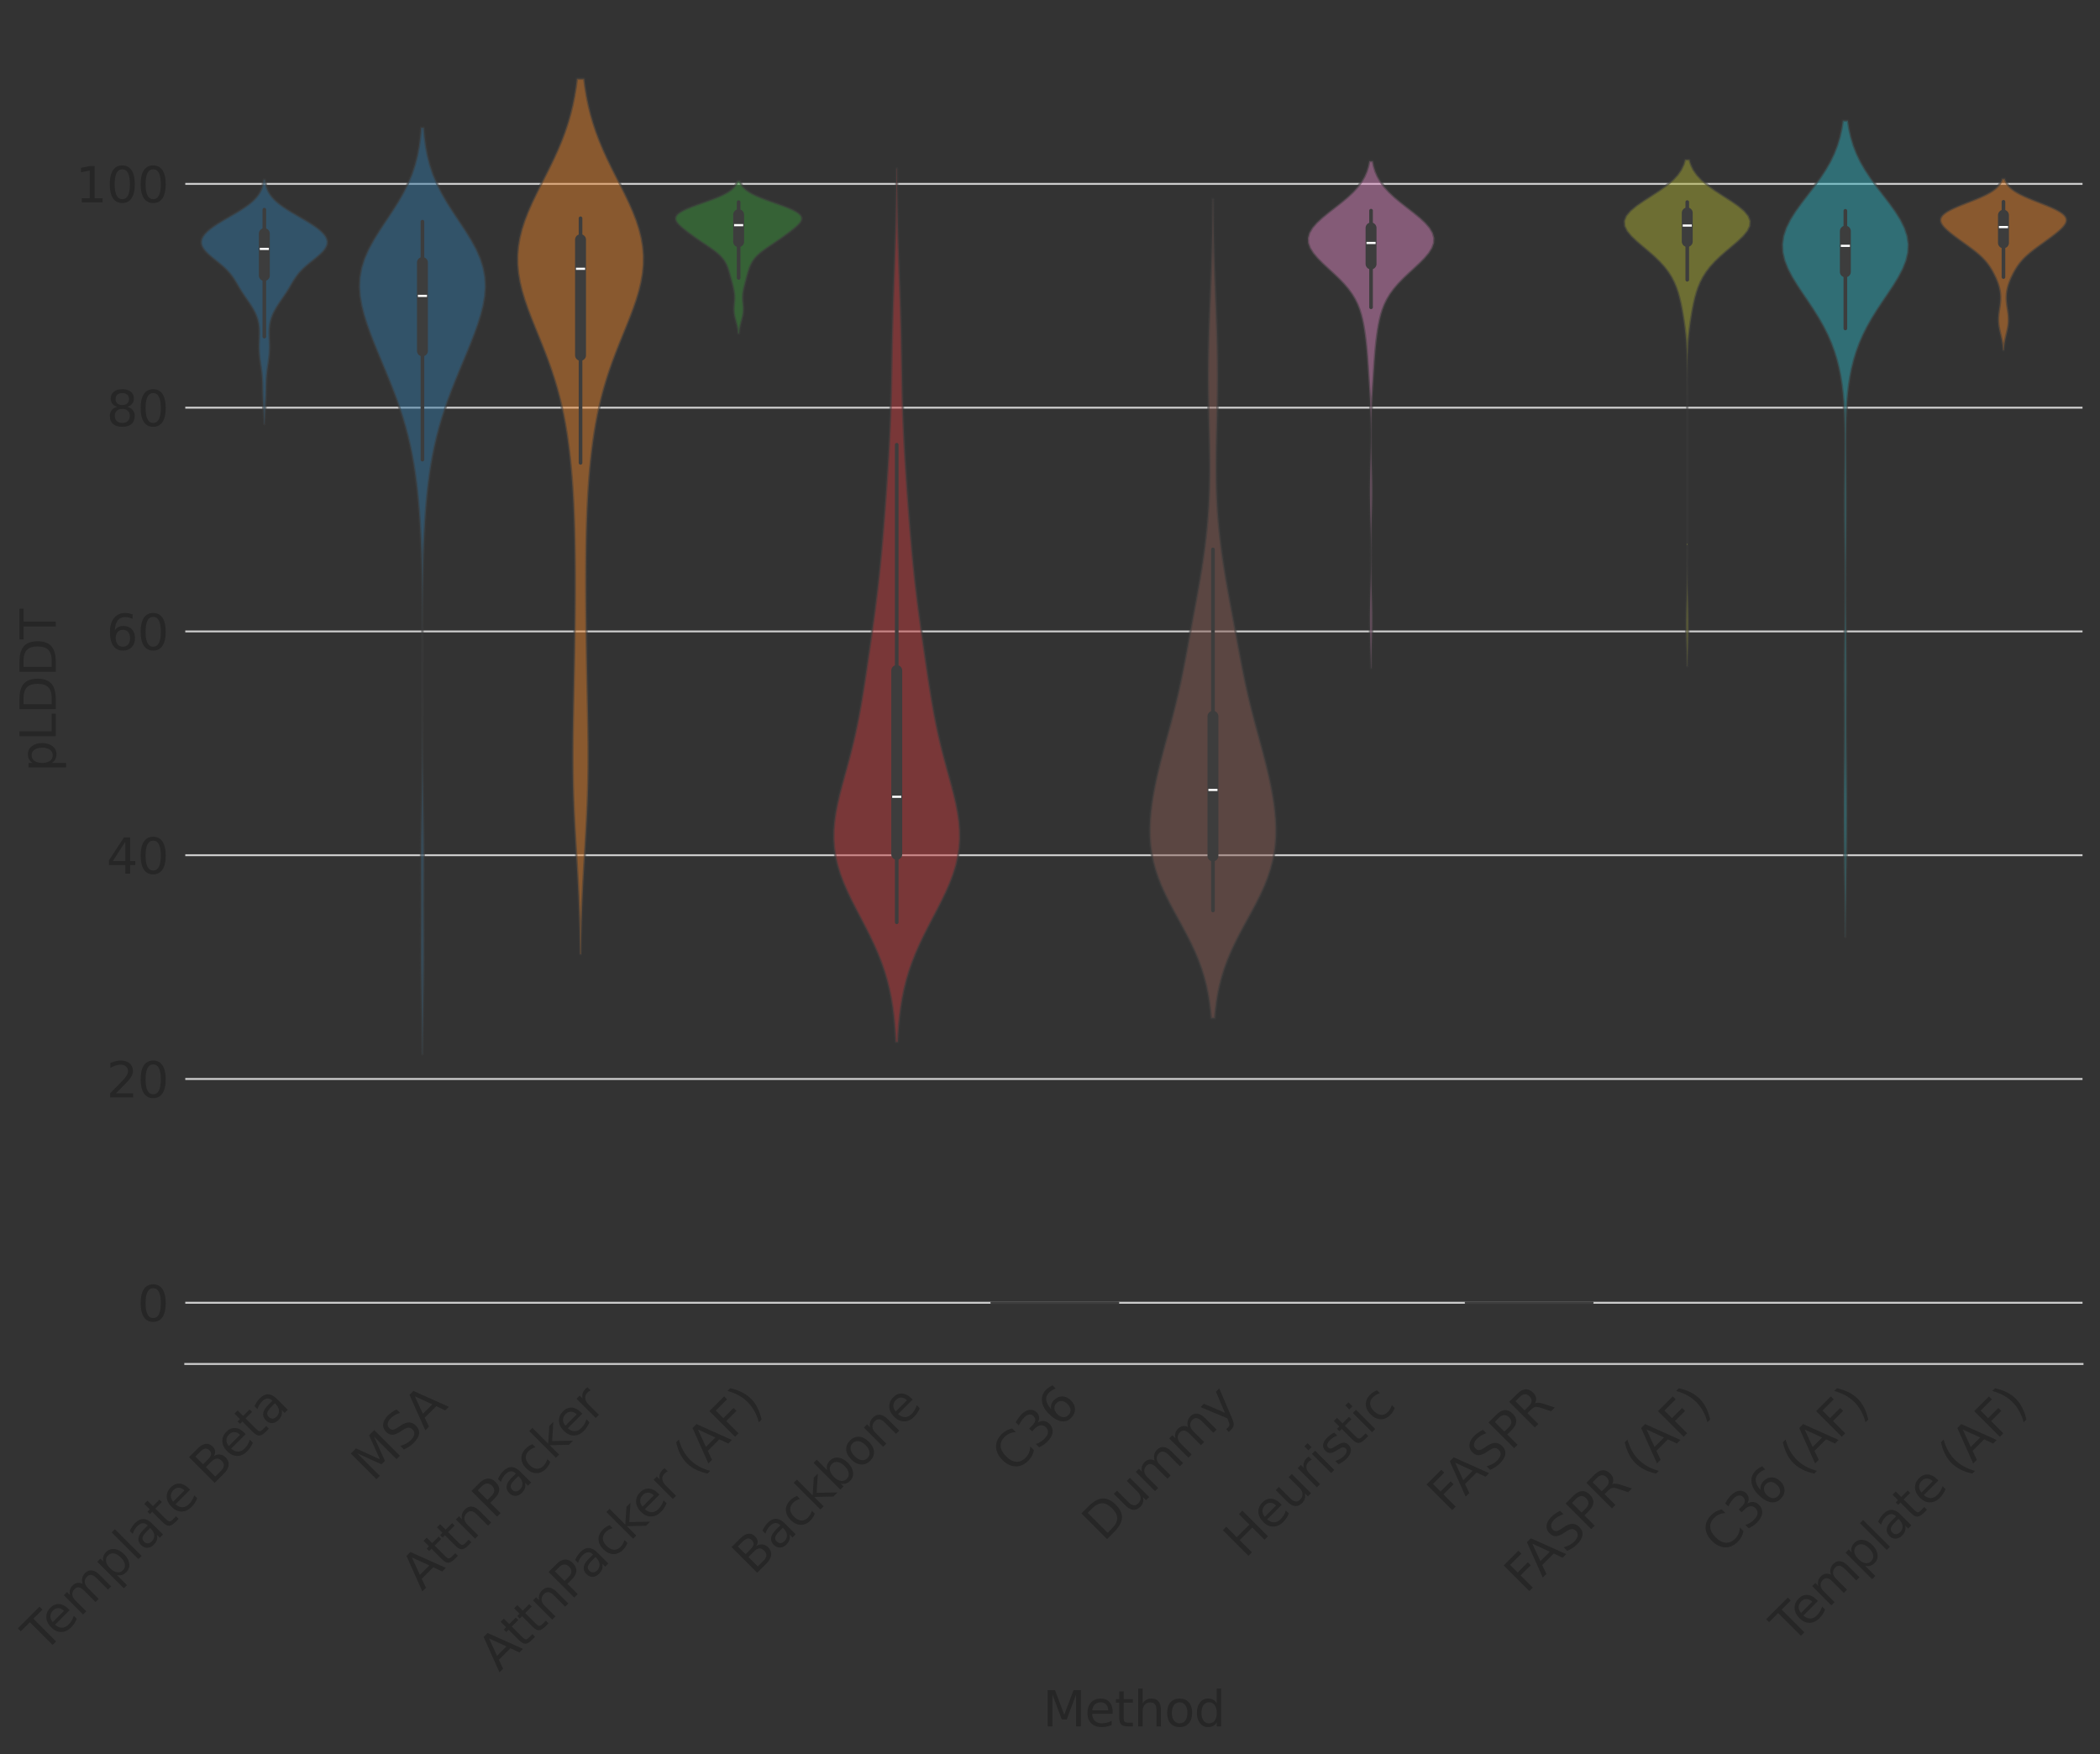 <?xml version="1.0" encoding="utf-8" standalone="no"?>
<!DOCTYPE svg PUBLIC "-//W3C//DTD SVG 1.1//EN"
  "http://www.w3.org/Graphics/SVG/1.1/DTD/svg11.dtd">
<svg xmlns:xlink="http://www.w3.org/1999/xlink" width="864.69pt" height="722.184pt" viewBox="0 0 864.69 722.184" xmlns="http://www.w3.org/2000/svg" version="1.1">
 <rect x="0" y="0" width="864.69" height="722.184" fill="#333333" stroke="none"/>
 <defs>
  <style type="text/css">*{stroke-linejoin: round; stroke-linecap: butt}</style>
 </defs>
 <g id="figure_1">
  <g id="patch_1">
   <path d="M 0 722.184 
L 864.69 722.184 
L 864.69 0 
L 0 0 
L 0 722.184 
z
" style="fill: none"/>
  </g>
  <g id="axes_1">
   <g id="patch_2">
    <path d="M 76.29 561.6 
L 857.49 561.6 
L 857.49 7.2 
L 76.29 7.2 
L 76.29 561.6 
z
" style="fill: none"/>
   </g>
   <g id="matplotlib.axis_1">
    <g id="xtick_1">
     <g id="text_1">
      <!-- Template Beta -->
      <g style="fill: #262626" transform="translate(17.946 680.986) rotate(-45) scale(0.2 -0.2)">
       <defs>
        <path id="DejaVuSans-54" d="M -19 4666 
L 3928 4666 
L 3928 4134 
L 2272 4134 
L 2272 0 
L 1638 0 
L 1638 4134 
L -19 4134 
L -19 4666 
z
" transform="scale(0.016)"/>
        <path id="DejaVuSans-65" d="M 3597 1894 
L 3597 1613 
L 953 1613 
Q 991 1019 1311 708 
Q 1631 397 2203 397 
Q 2534 397 2845 478 
Q 3156 559 3463 722 
L 3463 178 
Q 3153 47 2828 -22 
Q 2503 -91 2169 -91 
Q 1331 -91 842 396 
Q 353 884 353 1716 
Q 353 2575 817 3079 
Q 1281 3584 2069 3584 
Q 2775 3584 3186 3129 
Q 3597 2675 3597 1894 
z
M 3022 2063 
Q 3016 2534 2758 2815 
Q 2500 3097 2075 3097 
Q 1594 3097 1305 2825 
Q 1016 2553 972 2059 
L 3022 2063 
z
" transform="scale(0.016)"/>
        <path id="DejaVuSans-6d" d="M 3328 2828 
Q 3544 3216 3844 3400 
Q 4144 3584 4550 3584 
Q 5097 3584 5394 3201 
Q 5691 2819 5691 2113 
L 5691 0 
L 5113 0 
L 5113 2094 
Q 5113 2597 4934 2840 
Q 4756 3084 4391 3084 
Q 3944 3084 3684 2787 
Q 3425 2491 3425 1978 
L 3425 0 
L 2847 0 
L 2847 2094 
Q 2847 2600 2669 2842 
Q 2491 3084 2119 3084 
Q 1678 3084 1418 2786 
Q 1159 2488 1159 1978 
L 1159 0 
L 581 0 
L 581 3500 
L 1159 3500 
L 1159 2956 
Q 1356 3278 1631 3431 
Q 1906 3584 2284 3584 
Q 2666 3584 2933 3390 
Q 3200 3197 3328 2828 
z
" transform="scale(0.016)"/>
        <path id="DejaVuSans-70" d="M 1159 525 
L 1159 -1331 
L 581 -1331 
L 581 3500 
L 1159 3500 
L 1159 2969 
Q 1341 3281 1617 3432 
Q 1894 3584 2278 3584 
Q 2916 3584 3314 3078 
Q 3713 2572 3713 1747 
Q 3713 922 3314 415 
Q 2916 -91 2278 -91 
Q 1894 -91 1617 61 
Q 1341 213 1159 525 
z
M 3116 1747 
Q 3116 2381 2855 2742 
Q 2594 3103 2138 3103 
Q 1681 3103 1420 2742 
Q 1159 2381 1159 1747 
Q 1159 1113 1420 752 
Q 1681 391 2138 391 
Q 2594 391 2855 752 
Q 3116 1113 3116 1747 
z
" transform="scale(0.016)"/>
        <path id="DejaVuSans-6c" d="M 603 4863 
L 1178 4863 
L 1178 0 
L 603 0 
L 603 4863 
z
" transform="scale(0.016)"/>
        <path id="DejaVuSans-61" d="M 2194 1759 
Q 1497 1759 1228 1600 
Q 959 1441 959 1056 
Q 959 750 1161 570 
Q 1363 391 1709 391 
Q 2188 391 2477 730 
Q 2766 1069 2766 1631 
L 2766 1759 
L 2194 1759 
z
M 3341 1997 
L 3341 0 
L 2766 0 
L 2766 531 
Q 2569 213 2275 61 
Q 1981 -91 1556 -91 
Q 1019 -91 701 211 
Q 384 513 384 1019 
Q 384 1609 779 1909 
Q 1175 2209 1959 2209 
L 2766 2209 
L 2766 2266 
Q 2766 2663 2505 2880 
Q 2244 3097 1772 3097 
Q 1472 3097 1187 3025 
Q 903 2953 641 2809 
L 641 3341 
Q 956 3463 1253 3523 
Q 1550 3584 1831 3584 
Q 2591 3584 2966 3190 
Q 3341 2797 3341 1997 
z
" transform="scale(0.016)"/>
        <path id="DejaVuSans-74" d="M 1172 4494 
L 1172 3500 
L 2356 3500 
L 2356 3053 
L 1172 3053 
L 1172 1153 
Q 1172 725 1289 603 
Q 1406 481 1766 481 
L 2356 481 
L 2356 0 
L 1766 0 
Q 1100 0 847 248 
Q 594 497 594 1153 
L 594 3053 
L 172 3053 
L 172 3500 
L 594 3500 
L 594 4494 
L 1172 4494 
z
" transform="scale(0.016)"/>
        <path id="DejaVuSans-20" transform="scale(0.016)"/>
        <path id="DejaVuSans-42" d="M 1259 2228 
L 1259 519 
L 2272 519 
Q 2781 519 3026 730 
Q 3272 941 3272 1375 
Q 3272 1813 3026 2020 
Q 2781 2228 2272 2228 
L 1259 2228 
z
M 1259 4147 
L 1259 2741 
L 2194 2741 
Q 2656 2741 2882 2914 
Q 3109 3088 3109 3444 
Q 3109 3797 2882 3972 
Q 2656 4147 2194 4147 
L 1259 4147 
z
M 628 4666 
L 2241 4666 
Q 2963 4666 3353 4366 
Q 3744 4066 3744 3513 
Q 3744 3084 3544 2831 
Q 3344 2578 2956 2516 
Q 3422 2416 3680 2098 
Q 3938 1781 3938 1306 
Q 3938 681 3513 340 
Q 3088 0 2303 0 
L 628 0 
L 628 4666 
z
" transform="scale(0.016)"/>
       </defs>
       <use xlink:href="#DejaVuSans-54"/>
       <use xlink:href="#DejaVuSans-65" x="44.084"/>
       <use xlink:href="#DejaVuSans-6d" x="105.607"/>
       <use xlink:href="#DejaVuSans-70" x="203.02"/>
       <use xlink:href="#DejaVuSans-6c" x="266.496"/>
       <use xlink:href="#DejaVuSans-61" x="294.279"/>
       <use xlink:href="#DejaVuSans-74" x="355.559"/>
       <use xlink:href="#DejaVuSans-65" x="394.768"/>
       <use xlink:href="#DejaVuSans-20" x="456.291"/>
       <use xlink:href="#DejaVuSans-42" x="488.078"/>
       <use xlink:href="#DejaVuSans-65" x="556.682"/>
       <use xlink:href="#DejaVuSans-74" x="618.205"/>
       <use xlink:href="#DejaVuSans-61" x="657.414"/>
      </g>
     </g>
    </g>
    <g id="xtick_2">
     <g id="text_2">
      <!-- MSA -->
      <g style="fill: #262626" transform="translate(153.566 610.465) rotate(-45) scale(0.2 -0.2)">
       <defs>
        <path id="DejaVuSans-4d" d="M 628 4666 
L 1569 4666 
L 2759 1491 
L 3956 4666 
L 4897 4666 
L 4897 0 
L 4281 0 
L 4281 4097 
L 3078 897 
L 2444 897 
L 1241 4097 
L 1241 0 
L 628 0 
L 628 4666 
z
" transform="scale(0.016)"/>
        <path id="DejaVuSans-53" d="M 3425 4513 
L 3425 3897 
Q 3066 4069 2747 4153 
Q 2428 4238 2131 4238 
Q 1616 4238 1336 4038 
Q 1056 3838 1056 3469 
Q 1056 3159 1242 3001 
Q 1428 2844 1947 2747 
L 2328 2669 
Q 3034 2534 3370 2195 
Q 3706 1856 3706 1288 
Q 3706 609 3251 259 
Q 2797 -91 1919 -91 
Q 1588 -91 1214 -16 
Q 841 59 441 206 
L 441 856 
Q 825 641 1194 531 
Q 1563 422 1919 422 
Q 2459 422 2753 634 
Q 3047 847 3047 1241 
Q 3047 1584 2836 1778 
Q 2625 1972 2144 2069 
L 1759 2144 
Q 1053 2284 737 2584 
Q 422 2884 422 3419 
Q 422 4038 858 4394 
Q 1294 4750 2059 4750 
Q 2388 4750 2728 4690 
Q 3069 4631 3425 4513 
z
" transform="scale(0.016)"/>
        <path id="DejaVuSans-41" d="M 2188 4044 
L 1331 1722 
L 3047 1722 
L 2188 4044 
z
M 1831 4666 
L 2547 4666 
L 4325 0 
L 3669 0 
L 3244 1197 
L 1141 1197 
L 716 0 
L 50 0 
L 1831 4666 
z
" transform="scale(0.016)"/>
       </defs>
       <use xlink:href="#DejaVuSans-4d"/>
       <use xlink:href="#DejaVuSans-53" x="86.279"/>
       <use xlink:href="#DejaVuSans-41" x="151.631"/>
      </g>
     </g>
    </g>
    <g id="xtick_3">
     <g id="text_3">
      <!-- AttnPacker -->
      <g style="fill: #262626" transform="translate(173.783 655.349) rotate(-45) scale(0.2 -0.2)">
       <defs>
        <path id="DejaVuSans-6e" d="M 3513 2113 
L 3513 0 
L 2938 0 
L 2938 2094 
Q 2938 2591 2744 2837 
Q 2550 3084 2163 3084 
Q 1697 3084 1428 2787 
Q 1159 2491 1159 1978 
L 1159 0 
L 581 0 
L 581 3500 
L 1159 3500 
L 1159 2956 
Q 1366 3272 1645 3428 
Q 1925 3584 2291 3584 
Q 2894 3584 3203 3211 
Q 3513 2838 3513 2113 
z
" transform="scale(0.016)"/>
        <path id="DejaVuSans-50" d="M 1259 4147 
L 1259 2394 
L 2053 2394 
Q 2494 2394 2734 2622 
Q 2975 2850 2975 3272 
Q 2975 3691 2734 3919 
Q 2494 4147 2053 4147 
L 1259 4147 
z
M 628 4666 
L 2053 4666 
Q 2838 4666 3239 4311 
Q 3641 3956 3641 3272 
Q 3641 2581 3239 2228 
Q 2838 1875 2053 1875 
L 1259 1875 
L 1259 0 
L 628 0 
L 628 4666 
z
" transform="scale(0.016)"/>
        <path id="DejaVuSans-63" d="M 3122 3366 
L 3122 2828 
Q 2878 2963 2633 3030 
Q 2388 3097 2138 3097 
Q 1578 3097 1268 2742 
Q 959 2388 959 1747 
Q 959 1106 1268 751 
Q 1578 397 2138 397 
Q 2388 397 2633 464 
Q 2878 531 3122 666 
L 3122 134 
Q 2881 22 2623 -34 
Q 2366 -91 2075 -91 
Q 1284 -91 818 406 
Q 353 903 353 1747 
Q 353 2603 823 3093 
Q 1294 3584 2113 3584 
Q 2378 3584 2631 3529 
Q 2884 3475 3122 3366 
z
" transform="scale(0.016)"/>
        <path id="DejaVuSans-6b" d="M 581 4863 
L 1159 4863 
L 1159 1991 
L 2875 3500 
L 3609 3500 
L 1753 1863 
L 3688 0 
L 2938 0 
L 1159 1709 
L 1159 0 
L 581 0 
L 581 4863 
z
" transform="scale(0.016)"/>
        <path id="DejaVuSans-72" d="M 2631 2963 
Q 2534 3019 2420 3045 
Q 2306 3072 2169 3072 
Q 1681 3072 1420 2755 
Q 1159 2438 1159 1844 
L 1159 0 
L 581 0 
L 581 3500 
L 1159 3500 
L 1159 2956 
Q 1341 3275 1631 3429 
Q 1922 3584 2338 3584 
Q 2397 3584 2469 3576 
Q 2541 3569 2628 3553 
L 2631 2963 
z
" transform="scale(0.016)"/>
       </defs>
       <use xlink:href="#DejaVuSans-41"/>
       <use xlink:href="#DejaVuSans-74" x="66.658"/>
       <use xlink:href="#DejaVuSans-74" x="105.867"/>
       <use xlink:href="#DejaVuSans-6e" x="145.076"/>
       <use xlink:href="#DejaVuSans-50" x="208.455"/>
       <use xlink:href="#DejaVuSans-61" x="264.258"/>
       <use xlink:href="#DejaVuSans-63" x="325.537"/>
       <use xlink:href="#DejaVuSans-6b" x="380.518"/>
       <use xlink:href="#DejaVuSans-65" x="434.803"/>
       <use xlink:href="#DejaVuSans-72" x="496.326"/>
      </g>
     </g>
    </g>
    <g id="xtick_4">
     <g id="text_4">
      <!-- AttnPacker (AF) -->
      <g style="fill: #262626" transform="translate(205.545 688.687) rotate(-45) scale(0.2 -0.2)">
       <defs>
        <path id="DejaVuSans-28" d="M 1984 4856 
Q 1566 4138 1362 3434 
Q 1159 2731 1159 2009 
Q 1159 1288 1364 580 
Q 1569 -128 1984 -844 
L 1484 -844 
Q 1016 -109 783 600 
Q 550 1309 550 2009 
Q 550 2706 781 3412 
Q 1013 4119 1484 4856 
L 1984 4856 
z
" transform="scale(0.016)"/>
        <path id="DejaVuSans-46" d="M 628 4666 
L 3309 4666 
L 3309 4134 
L 1259 4134 
L 1259 2759 
L 3109 2759 
L 3109 2228 
L 1259 2228 
L 1259 0 
L 628 0 
L 628 4666 
z
" transform="scale(0.016)"/>
        <path id="DejaVuSans-29" d="M 513 4856 
L 1013 4856 
Q 1481 4119 1714 3412 
Q 1947 2706 1947 2009 
Q 1947 1309 1714 600 
Q 1481 -109 1013 -844 
L 513 -844 
Q 928 -128 1133 580 
Q 1338 1288 1338 2009 
Q 1338 2731 1133 3434 
Q 928 4138 513 4856 
z
" transform="scale(0.016)"/>
       </defs>
       <use xlink:href="#DejaVuSans-41"/>
       <use xlink:href="#DejaVuSans-74" x="66.658"/>
       <use xlink:href="#DejaVuSans-74" x="105.867"/>
       <use xlink:href="#DejaVuSans-6e" x="145.076"/>
       <use xlink:href="#DejaVuSans-50" x="208.455"/>
       <use xlink:href="#DejaVuSans-61" x="264.258"/>
       <use xlink:href="#DejaVuSans-63" x="325.537"/>
       <use xlink:href="#DejaVuSans-6b" x="380.518"/>
       <use xlink:href="#DejaVuSans-65" x="434.803"/>
       <use xlink:href="#DejaVuSans-72" x="496.326"/>
       <use xlink:href="#DejaVuSans-20" x="537.439"/>
       <use xlink:href="#DejaVuSans-28" x="569.227"/>
       <use xlink:href="#DejaVuSans-41" x="608.24"/>
       <use xlink:href="#DejaVuSans-46" x="676.648"/>
       <use xlink:href="#DejaVuSans-29" x="734.168"/>
      </g>
     </g>
    </g>
    <g id="xtick_5">
     <g id="text_5">
      <!-- Backbone -->
      <g style="fill: #262626" transform="translate(310.356 648.976) rotate(-45) scale(0.2 -0.2)">
       <defs>
        <path id="DejaVuSans-62" d="M 3116 1747 
Q 3116 2381 2855 2742 
Q 2594 3103 2138 3103 
Q 1681 3103 1420 2742 
Q 1159 2381 1159 1747 
Q 1159 1113 1420 752 
Q 1681 391 2138 391 
Q 2594 391 2855 752 
Q 3116 1113 3116 1747 
z
M 1159 2969 
Q 1341 3281 1617 3432 
Q 1894 3584 2278 3584 
Q 2916 3584 3314 3078 
Q 3713 2572 3713 1747 
Q 3713 922 3314 415 
Q 2916 -91 2278 -91 
Q 1894 -91 1617 61 
Q 1341 213 1159 525 
L 1159 0 
L 581 0 
L 581 4863 
L 1159 4863 
L 1159 2969 
z
" transform="scale(0.016)"/>
        <path id="DejaVuSans-6f" d="M 1959 3097 
Q 1497 3097 1228 2736 
Q 959 2375 959 1747 
Q 959 1119 1226 758 
Q 1494 397 1959 397 
Q 2419 397 2687 759 
Q 2956 1122 2956 1747 
Q 2956 2369 2687 2733 
Q 2419 3097 1959 3097 
z
M 1959 3584 
Q 2709 3584 3137 3096 
Q 3566 2609 3566 1747 
Q 3566 888 3137 398 
Q 2709 -91 1959 -91 
Q 1206 -91 779 398 
Q 353 888 353 1747 
Q 353 2609 779 3096 
Q 1206 3584 1959 3584 
z
" transform="scale(0.016)"/>
       </defs>
       <use xlink:href="#DejaVuSans-42"/>
       <use xlink:href="#DejaVuSans-61" x="68.604"/>
       <use xlink:href="#DejaVuSans-63" x="129.883"/>
       <use xlink:href="#DejaVuSans-6b" x="184.863"/>
       <use xlink:href="#DejaVuSans-62" x="242.773"/>
       <use xlink:href="#DejaVuSans-6f" x="306.25"/>
       <use xlink:href="#DejaVuSans-6e" x="367.432"/>
       <use xlink:href="#DejaVuSans-65" x="430.811"/>
      </g>
     </g>
    </g>
    <g id="xtick_6">
     <g id="text_6">
      <!-- C36 -->
      <g style="fill: #262626" transform="translate(417.215 607.217) rotate(-45) scale(0.2 -0.2)">
       <defs>
        <path id="DejaVuSans-43" d="M 4122 4306 
L 4122 3641 
Q 3803 3938 3442 4084 
Q 3081 4231 2675 4231 
Q 1875 4231 1450 3742 
Q 1025 3253 1025 2328 
Q 1025 1406 1450 917 
Q 1875 428 2675 428 
Q 3081 428 3442 575 
Q 3803 722 4122 1019 
L 4122 359 
Q 3791 134 3420 21 
Q 3050 -91 2638 -91 
Q 1578 -91 968 557 
Q 359 1206 359 2328 
Q 359 3453 968 4101 
Q 1578 4750 2638 4750 
Q 3056 4750 3426 4639 
Q 3797 4528 4122 4306 
z
" transform="scale(0.016)"/>
        <path id="DejaVuSans-33" d="M 2597 2516 
Q 3050 2419 3304 2112 
Q 3559 1806 3559 1356 
Q 3559 666 3084 287 
Q 2609 -91 1734 -91 
Q 1441 -91 1130 -33 
Q 819 25 488 141 
L 488 750 
Q 750 597 1062 519 
Q 1375 441 1716 441 
Q 2309 441 2620 675 
Q 2931 909 2931 1356 
Q 2931 1769 2642 2001 
Q 2353 2234 1838 2234 
L 1294 2234 
L 1294 2753 
L 1863 2753 
Q 2328 2753 2575 2939 
Q 2822 3125 2822 3475 
Q 2822 3834 2567 4026 
Q 2313 4219 1838 4219 
Q 1578 4219 1281 4162 
Q 984 4106 628 3988 
L 628 4550 
Q 988 4650 1302 4700 
Q 1616 4750 1894 4750 
Q 2613 4750 3031 4423 
Q 3450 4097 3450 3541 
Q 3450 3153 3228 2886 
Q 3006 2619 2597 2516 
z
" transform="scale(0.016)"/>
        <path id="DejaVuSans-36" d="M 2113 2584 
Q 1688 2584 1439 2293 
Q 1191 2003 1191 1497 
Q 1191 994 1439 701 
Q 1688 409 2113 409 
Q 2538 409 2786 701 
Q 3034 994 3034 1497 
Q 3034 2003 2786 2293 
Q 2538 2584 2113 2584 
z
M 3366 4563 
L 3366 3988 
Q 3128 4100 2886 4159 
Q 2644 4219 2406 4219 
Q 1781 4219 1451 3797 
Q 1122 3375 1075 2522 
Q 1259 2794 1537 2939 
Q 1816 3084 2150 3084 
Q 2853 3084 3261 2657 
Q 3669 2231 3669 1497 
Q 3669 778 3244 343 
Q 2819 -91 2113 -91 
Q 1303 -91 875 529 
Q 447 1150 447 2328 
Q 447 3434 972 4092 
Q 1497 4750 2381 4750 
Q 2619 4750 2861 4703 
Q 3103 4656 3366 4563 
z
" transform="scale(0.016)"/>
       </defs>
       <use xlink:href="#DejaVuSans-43"/>
       <use xlink:href="#DejaVuSans-33" x="69.824"/>
       <use xlink:href="#DejaVuSans-36" x="133.447"/>
      </g>
     </g>
    </g>
    <g id="xtick_7">
     <g id="text_7">
      <!-- Dummy -->
      <g style="fill: #262626" transform="translate(454.413 635.119) rotate(-45) scale(0.2 -0.2)">
       <defs>
        <path id="DejaVuSans-44" d="M 1259 4147 
L 1259 519 
L 2022 519 
Q 2988 519 3436 956 
Q 3884 1394 3884 2338 
Q 3884 3275 3436 3711 
Q 2988 4147 2022 4147 
L 1259 4147 
z
M 628 4666 
L 1925 4666 
Q 3281 4666 3915 4102 
Q 4550 3538 4550 2338 
Q 4550 1131 3912 565 
Q 3275 0 1925 0 
L 628 0 
L 628 4666 
z
" transform="scale(0.016)"/>
        <path id="DejaVuSans-75" d="M 544 1381 
L 544 3500 
L 1119 3500 
L 1119 1403 
Q 1119 906 1312 657 
Q 1506 409 1894 409 
Q 2359 409 2629 706 
Q 2900 1003 2900 1516 
L 2900 3500 
L 3475 3500 
L 3475 0 
L 2900 0 
L 2900 538 
Q 2691 219 2414 64 
Q 2138 -91 1772 -91 
Q 1169 -91 856 284 
Q 544 659 544 1381 
z
M 1991 3584 
L 1991 3584 
z
" transform="scale(0.016)"/>
        <path id="DejaVuSans-79" d="M 2059 -325 
Q 1816 -950 1584 -1140 
Q 1353 -1331 966 -1331 
L 506 -1331 
L 506 -850 
L 844 -850 
Q 1081 -850 1212 -737 
Q 1344 -625 1503 -206 
L 1606 56 
L 191 3500 
L 800 3500 
L 1894 763 
L 2988 3500 
L 3597 3500 
L 2059 -325 
z
" transform="scale(0.016)"/>
       </defs>
       <use xlink:href="#DejaVuSans-44"/>
       <use xlink:href="#DejaVuSans-75" x="77.002"/>
       <use xlink:href="#DejaVuSans-6d" x="140.381"/>
       <use xlink:href="#DejaVuSans-6d" x="237.793"/>
       <use xlink:href="#DejaVuSans-79" x="335.205"/>
      </g>
     </g>
    </g>
    <g id="xtick_8">
     <g id="text_8">
      <!-- Heuristic -->
      <g style="fill: #262626" transform="translate(512.627 642.004) rotate(-45) scale(0.2 -0.2)">
       <defs>
        <path id="DejaVuSans-48" d="M 628 4666 
L 1259 4666 
L 1259 2753 
L 3553 2753 
L 3553 4666 
L 4184 4666 
L 4184 0 
L 3553 0 
L 3553 2222 
L 1259 2222 
L 1259 0 
L 628 0 
L 628 4666 
z
" transform="scale(0.016)"/>
        <path id="DejaVuSans-69" d="M 603 3500 
L 1178 3500 
L 1178 0 
L 603 0 
L 603 3500 
z
M 603 4863 
L 1178 4863 
L 1178 4134 
L 603 4134 
L 603 4863 
z
" transform="scale(0.016)"/>
        <path id="DejaVuSans-73" d="M 2834 3397 
L 2834 2853 
Q 2591 2978 2328 3040 
Q 2066 3103 1784 3103 
Q 1356 3103 1142 2972 
Q 928 2841 928 2578 
Q 928 2378 1081 2264 
Q 1234 2150 1697 2047 
L 1894 2003 
Q 2506 1872 2764 1633 
Q 3022 1394 3022 966 
Q 3022 478 2636 193 
Q 2250 -91 1575 -91 
Q 1294 -91 989 -36 
Q 684 19 347 128 
L 347 722 
Q 666 556 975 473 
Q 1284 391 1588 391 
Q 1994 391 2212 530 
Q 2431 669 2431 922 
Q 2431 1156 2273 1281 
Q 2116 1406 1581 1522 
L 1381 1569 
Q 847 1681 609 1914 
Q 372 2147 372 2553 
Q 372 3047 722 3315 
Q 1072 3584 1716 3584 
Q 2034 3584 2315 3537 
Q 2597 3491 2834 3397 
z
" transform="scale(0.016)"/>
       </defs>
       <use xlink:href="#DejaVuSans-48"/>
       <use xlink:href="#DejaVuSans-65" x="75.195"/>
       <use xlink:href="#DejaVuSans-75" x="136.719"/>
       <use xlink:href="#DejaVuSans-72" x="200.098"/>
       <use xlink:href="#DejaVuSans-69" x="241.211"/>
       <use xlink:href="#DejaVuSans-73" x="268.994"/>
       <use xlink:href="#DejaVuSans-74" x="321.094"/>
       <use xlink:href="#DejaVuSans-69" x="360.303"/>
       <use xlink:href="#DejaVuSans-63" x="388.086"/>
      </g>
     </g>
    </g>
    <g id="xtick_9">
     <g id="text_9">
      <!-- FASPR -->
      <g style="fill: #262626" transform="translate(596.536 623.195) rotate(-45) scale(0.2 -0.2)">
       <defs>
        <path id="DejaVuSans-52" d="M 2841 2188 
Q 3044 2119 3236 1894 
Q 3428 1669 3622 1275 
L 4263 0 
L 3584 0 
L 2988 1197 
Q 2756 1666 2539 1819 
Q 2322 1972 1947 1972 
L 1259 1972 
L 1259 0 
L 628 0 
L 628 4666 
L 2053 4666 
Q 2853 4666 3247 4331 
Q 3641 3997 3641 3322 
Q 3641 2881 3436 2590 
Q 3231 2300 2841 2188 
z
M 1259 4147 
L 1259 2491 
L 2053 2491 
Q 2509 2491 2742 2702 
Q 2975 2913 2975 3322 
Q 2975 3731 2742 3939 
Q 2509 4147 2053 4147 
L 1259 4147 
z
" transform="scale(0.016)"/>
       </defs>
       <use xlink:href="#DejaVuSans-46"/>
       <use xlink:href="#DejaVuSans-41" x="48.395"/>
       <use xlink:href="#DejaVuSans-53" x="116.803"/>
       <use xlink:href="#DejaVuSans-50" x="180.279"/>
       <use xlink:href="#DejaVuSans-52" x="240.582"/>
      </g>
     </g>
    </g>
    <g id="xtick_10">
     <g id="text_10">
      <!-- FASPR (AF) -->
      <g style="fill: #262626" transform="translate(628.298 656.533) rotate(-45) scale(0.2 -0.2)">
       <use xlink:href="#DejaVuSans-46"/>
       <use xlink:href="#DejaVuSans-41" x="48.395"/>
       <use xlink:href="#DejaVuSans-53" x="116.803"/>
       <use xlink:href="#DejaVuSans-50" x="180.279"/>
       <use xlink:href="#DejaVuSans-52" x="240.582"/>
       <use xlink:href="#DejaVuSans-20" x="310.064"/>
       <use xlink:href="#DejaVuSans-28" x="341.852"/>
       <use xlink:href="#DejaVuSans-41" x="380.865"/>
       <use xlink:href="#DejaVuSans-46" x="449.273"/>
       <use xlink:href="#DejaVuSans-29" x="506.793"/>
      </g>
     </g>
    </g>
    <g id="xtick_11">
     <g id="text_11">
      <!-- C36 (AF) -->
      <g style="fill: #262626" transform="translate(709.377 640.555) rotate(-45) scale(0.2 -0.2)">
       <use xlink:href="#DejaVuSans-43"/>
       <use xlink:href="#DejaVuSans-33" x="69.824"/>
       <use xlink:href="#DejaVuSans-36" x="133.447"/>
       <use xlink:href="#DejaVuSans-20" x="197.07"/>
       <use xlink:href="#DejaVuSans-28" x="228.857"/>
       <use xlink:href="#DejaVuSans-41" x="267.871"/>
       <use xlink:href="#DejaVuSans-46" x="336.279"/>
       <use xlink:href="#DejaVuSans-29" x="393.799"/>
      </g>
     </g>
    </g>
    <g id="xtick_12">
     <g id="text_12">
      <!-- Template (AF) -->
      <g style="fill: #262626" transform="translate(737.818 677.214) rotate(-45) scale(0.2 -0.2)">
       <use xlink:href="#DejaVuSans-54"/>
       <use xlink:href="#DejaVuSans-65" x="44.084"/>
       <use xlink:href="#DejaVuSans-6d" x="105.607"/>
       <use xlink:href="#DejaVuSans-70" x="203.02"/>
       <use xlink:href="#DejaVuSans-6c" x="266.496"/>
       <use xlink:href="#DejaVuSans-61" x="294.279"/>
       <use xlink:href="#DejaVuSans-74" x="355.559"/>
       <use xlink:href="#DejaVuSans-65" x="394.768"/>
       <use xlink:href="#DejaVuSans-20" x="456.291"/>
       <use xlink:href="#DejaVuSans-28" x="488.078"/>
       <use xlink:href="#DejaVuSans-41" x="527.092"/>
       <use xlink:href="#DejaVuSans-46" x="595.5"/>
       <use xlink:href="#DejaVuSans-29" x="653.02"/>
      </g>
     </g>
    </g>
    <g id="text_13">
     <!-- Method -->
     <g style="fill: #262626" transform="translate(429.384 710.825) scale(0.2 -0.2)">
      <defs>
       <path id="DejaVuSans-68" d="M 3513 2113 
L 3513 0 
L 2938 0 
L 2938 2094 
Q 2938 2591 2744 2837 
Q 2550 3084 2163 3084 
Q 1697 3084 1428 2787 
Q 1159 2491 1159 1978 
L 1159 0 
L 581 0 
L 581 4863 
L 1159 4863 
L 1159 2956 
Q 1366 3272 1645 3428 
Q 1925 3584 2291 3584 
Q 2894 3584 3203 3211 
Q 3513 2838 3513 2113 
z
" transform="scale(0.016)"/>
       <path id="DejaVuSans-64" d="M 2906 2969 
L 2906 4863 
L 3481 4863 
L 3481 0 
L 2906 0 
L 2906 525 
Q 2725 213 2448 61 
Q 2172 -91 1784 -91 
Q 1150 -91 751 415 
Q 353 922 353 1747 
Q 353 2572 751 3078 
Q 1150 3584 1784 3584 
Q 2172 3584 2448 3432 
Q 2725 3281 2906 2969 
z
M 947 1747 
Q 947 1113 1208 752 
Q 1469 391 1925 391 
Q 2381 391 2643 752 
Q 2906 1113 2906 1747 
Q 2906 2381 2643 2742 
Q 2381 3103 1925 3103 
Q 1469 3103 1208 2742 
Q 947 2381 947 1747 
z
" transform="scale(0.016)"/>
      </defs>
      <use xlink:href="#DejaVuSans-4d"/>
      <use xlink:href="#DejaVuSans-65" x="86.279"/>
      <use xlink:href="#DejaVuSans-74" x="147.803"/>
      <use xlink:href="#DejaVuSans-68" x="187.012"/>
      <use xlink:href="#DejaVuSans-6f" x="250.391"/>
      <use xlink:href="#DejaVuSans-64" x="311.572"/>
     </g>
    </g>
   </g>
   <g id="matplotlib.axis_2">
    <g id="ytick_1">
     <g id="line2d_1">
      <path d="M 76.29 536.4 
L 857.49 536.4 
" clip-path="url(#p410fef76dc)" style="fill: none; stroke: #cccccc; stroke-width: 0.8; stroke-linecap: round"/>
     </g>
     <g id="text_14">
      <!-- 0 -->
      <g style="fill: #262626" transform="translate(56.565 543.998) scale(0.2 -0.2)">
       <defs>
        <path id="DejaVuSans-30" d="M 2034 4250 
Q 1547 4250 1301 3770 
Q 1056 3291 1056 2328 
Q 1056 1369 1301 889 
Q 1547 409 2034 409 
Q 2525 409 2770 889 
Q 3016 1369 3016 2328 
Q 3016 3291 2770 3770 
Q 2525 4250 2034 4250 
z
M 2034 4750 
Q 2819 4750 3233 4129 
Q 3647 3509 3647 2328 
Q 3647 1150 3233 529 
Q 2819 -91 2034 -91 
Q 1250 -91 836 529 
Q 422 1150 422 2328 
Q 422 3509 836 4129 
Q 1250 4750 2034 4750 
z
" transform="scale(0.016)"/>
       </defs>
       <use xlink:href="#DejaVuSans-30"/>
      </g>
     </g>
    </g>
    <g id="ytick_2">
     <g id="line2d_2">
      <path d="M 76.29 444.262 
L 857.49 444.262 
" clip-path="url(#p410fef76dc)" style="fill: none; stroke: #cccccc; stroke-width: 0.8; stroke-linecap: round"/>
     </g>
     <g id="text_15">
      <!-- 20 -->
      <g style="fill: #262626" transform="translate(43.84 451.86) scale(0.2 -0.2)">
       <defs>
        <path id="DejaVuSans-32" d="M 1228 531 
L 3431 531 
L 3431 0 
L 469 0 
L 469 531 
Q 828 903 1448 1529 
Q 2069 2156 2228 2338 
Q 2531 2678 2651 2914 
Q 2772 3150 2772 3378 
Q 2772 3750 2511 3984 
Q 2250 4219 1831 4219 
Q 1534 4219 1204 4116 
Q 875 4013 500 3803 
L 500 4441 
Q 881 4594 1212 4672 
Q 1544 4750 1819 4750 
Q 2544 4750 2975 4387 
Q 3406 4025 3406 3419 
Q 3406 3131 3298 2873 
Q 3191 2616 2906 2266 
Q 2828 2175 2409 1742 
Q 1991 1309 1228 531 
z
" transform="scale(0.016)"/>
       </defs>
       <use xlink:href="#DejaVuSans-32"/>
       <use xlink:href="#DejaVuSans-30" x="63.623"/>
      </g>
     </g>
    </g>
    <g id="ytick_3">
     <g id="line2d_3">
      <path d="M 76.29 352.123 
L 857.49 352.123 
" clip-path="url(#p410fef76dc)" style="fill: none; stroke: #cccccc; stroke-width: 0.8; stroke-linecap: round"/>
     </g>
     <g id="text_16">
      <!-- 40 -->
      <g style="fill: #262626" transform="translate(43.84 359.722) scale(0.2 -0.2)">
       <defs>
        <path id="DejaVuSans-34" d="M 2419 4116 
L 825 1625 
L 2419 1625 
L 2419 4116 
z
M 2253 4666 
L 3047 4666 
L 3047 1625 
L 3713 1625 
L 3713 1100 
L 3047 1100 
L 3047 0 
L 2419 0 
L 2419 1100 
L 313 1100 
L 313 1709 
L 2253 4666 
z
" transform="scale(0.016)"/>
       </defs>
       <use xlink:href="#DejaVuSans-34"/>
       <use xlink:href="#DejaVuSans-30" x="63.623"/>
      </g>
     </g>
    </g>
    <g id="ytick_4">
     <g id="line2d_4">
      <path d="M 76.29 259.985 
L 857.49 259.985 
" clip-path="url(#p410fef76dc)" style="fill: none; stroke: #cccccc; stroke-width: 0.8; stroke-linecap: round"/>
     </g>
     <g id="text_17">
      <!-- 60 -->
      <g style="fill: #262626" transform="translate(43.84 267.583) scale(0.2 -0.2)">
       <use xlink:href="#DejaVuSans-36"/>
       <use xlink:href="#DejaVuSans-30" x="63.623"/>
      </g>
     </g>
    </g>
    <g id="ytick_5">
     <g id="line2d_5">
      <path d="M 76.29 167.847 
L 857.49 167.847 
" clip-path="url(#p410fef76dc)" style="fill: none; stroke: #cccccc; stroke-width: 0.8; stroke-linecap: round"/>
     </g>
     <g id="text_18">
      <!-- 80 -->
      <g style="fill: #262626" transform="translate(43.84 175.445) scale(0.2 -0.2)">
       <defs>
        <path id="DejaVuSans-38" d="M 2034 2216 
Q 1584 2216 1326 1975 
Q 1069 1734 1069 1313 
Q 1069 891 1326 650 
Q 1584 409 2034 409 
Q 2484 409 2743 651 
Q 3003 894 3003 1313 
Q 3003 1734 2745 1975 
Q 2488 2216 2034 2216 
z
M 1403 2484 
Q 997 2584 770 2862 
Q 544 3141 544 3541 
Q 544 4100 942 4425 
Q 1341 4750 2034 4750 
Q 2731 4750 3128 4425 
Q 3525 4100 3525 3541 
Q 3525 3141 3298 2862 
Q 3072 2584 2669 2484 
Q 3125 2378 3379 2068 
Q 3634 1759 3634 1313 
Q 3634 634 3220 271 
Q 2806 -91 2034 -91 
Q 1263 -91 848 271 
Q 434 634 434 1313 
Q 434 1759 690 2068 
Q 947 2378 1403 2484 
z
M 1172 3481 
Q 1172 3119 1398 2916 
Q 1625 2713 2034 2713 
Q 2441 2713 2670 2916 
Q 2900 3119 2900 3481 
Q 2900 3844 2670 4047 
Q 2441 4250 2034 4250 
Q 1625 4250 1398 4047 
Q 1172 3844 1172 3481 
z
" transform="scale(0.016)"/>
       </defs>
       <use xlink:href="#DejaVuSans-38"/>
       <use xlink:href="#DejaVuSans-30" x="63.623"/>
      </g>
     </g>
    </g>
    <g id="ytick_6">
     <g id="line2d_6">
      <path d="M 76.29 75.708 
L 857.49 75.708 
" clip-path="url(#p410fef76dc)" style="fill: none; stroke: #cccccc; stroke-width: 0.8; stroke-linecap: round"/>
     </g>
     <g id="text_19">
      <!-- 100 -->
      <g style="fill: #262626" transform="translate(31.115 83.307) scale(0.2 -0.2)">
       <defs>
        <path id="DejaVuSans-31" d="M 794 531 
L 1825 531 
L 1825 4091 
L 703 3866 
L 703 4441 
L 1819 4666 
L 2450 4666 
L 2450 531 
L 3481 531 
L 3481 0 
L 794 0 
L 794 531 
z
" transform="scale(0.016)"/>
       </defs>
       <use xlink:href="#DejaVuSans-31"/>
       <use xlink:href="#DejaVuSans-30" x="63.623"/>
       <use xlink:href="#DejaVuSans-30" x="127.246"/>
      </g>
     </g>
    </g>
    <g id="text_20">
     <!-- pLDDT -->
     <g style="fill: #262626" transform="translate(22.956 317.828) rotate(-90) scale(0.2 -0.2)">
      <defs>
       <path id="DejaVuSans-4c" d="M 628 4666 
L 1259 4666 
L 1259 531 
L 3531 531 
L 3531 0 
L 628 0 
L 628 4666 
z
" transform="scale(0.016)"/>
      </defs>
      <use xlink:href="#DejaVuSans-70"/>
      <use xlink:href="#DejaVuSans-4c" x="63.477"/>
      <use xlink:href="#DejaVuSans-44" x="119.189"/>
      <use xlink:href="#DejaVuSans-44" x="196.191"/>
      <use xlink:href="#DejaVuSans-54" x="273.193"/>
     </g>
    </g>
   </g>
   <g id="PolyCollection_1">
    <defs>
     <path id="m1096a16106" d="M 108.928 -547.559 
L 108.752 -547.559 
L 108.719 -548.576 
L 108.678 -549.592 
L 108.629 -550.609 
L 108.573 -551.626 
L 108.511 -552.643 
L 108.445 -553.659 
L 108.377 -554.676 
L 108.311 -555.693 
L 108.249 -556.71 
L 108.194 -557.726 
L 108.149 -558.743 
L 108.112 -559.76 
L 108.084 -560.777 
L 108.061 -561.793 
L 108.038 -562.81 
L 108.012 -563.827 
L 107.976 -564.844 
L 107.926 -565.86 
L 107.857 -566.877 
L 107.768 -567.894 
L 107.659 -568.911 
L 107.533 -569.927 
L 107.392 -570.944 
L 107.244 -571.961 
L 107.096 -572.977 
L 106.956 -573.994 
L 106.829 -575.011 
L 106.724 -576.028 
L 106.644 -577.044 
L 106.592 -578.061 
L 106.568 -579.078 
L 106.57 -580.095 
L 106.592 -581.111 
L 106.627 -582.128 
L 106.667 -583.145 
L 106.7 -584.162 
L 106.715 -585.178 
L 106.7 -586.195 
L 106.644 -587.212 
L 106.536 -588.229 
L 106.368 -589.245 
L 106.134 -590.262 
L 105.829 -591.279 
L 105.451 -592.296 
L 105.001 -593.312 
L 104.483 -594.329 
L 103.905 -595.346 
L 103.275 -596.362 
L 102.607 -597.379 
L 101.914 -598.396 
L 101.213 -599.413 
L 100.517 -600.429 
L 99.839 -601.446 
L 99.187 -602.463 
L 98.562 -603.48 
L 97.958 -604.496 
L 97.362 -605.513 
L 96.753 -606.53 
L 96.106 -607.547 
L 95.395 -608.563 
L 94.596 -609.58 
L 93.692 -610.597 
L 92.676 -611.614 
L 91.555 -612.63 
L 90.35 -613.647 
L 89.092 -614.664 
L 87.826 -615.681 
L 86.604 -616.697 
L 85.477 -617.714 
L 84.498 -618.731 
L 83.71 -619.747 
L 83.15 -620.764 
L 82.842 -621.781 
L 82.8 -622.798 
L 83.026 -623.814 
L 83.516 -624.831 
L 84.254 -625.848 
L 85.223 -626.865 
L 86.399 -627.881 
L 87.755 -628.898 
L 89.262 -629.915 
L 90.887 -630.932 
L 92.593 -631.948 
L 94.342 -632.965 
L 96.093 -633.982 
L 97.808 -634.999 
L 99.449 -636.015 
L 100.984 -637.032 
L 102.386 -638.049 
L 103.636 -639.066 
L 104.725 -640.082 
L 105.65 -641.099 
L 106.417 -642.116 
L 107.037 -643.133 
L 107.526 -644.149 
L 107.903 -645.166 
L 108.186 -646.183 
L 108.394 -647.199 
L 108.542 -648.216 
L 109.138 -648.216 
L 109.138 -648.216 
L 109.286 -647.199 
L 109.493 -646.183 
L 109.777 -645.166 
L 110.153 -644.149 
L 110.643 -643.133 
L 111.263 -642.116 
L 112.03 -641.099 
L 112.955 -640.082 
L 114.044 -639.066 
L 115.294 -638.049 
L 116.696 -637.032 
L 118.23 -636.015 
L 119.872 -634.999 
L 121.587 -633.982 
L 123.338 -632.965 
L 125.087 -631.948 
L 126.793 -630.932 
L 128.417 -629.915 
L 129.925 -628.898 
L 131.281 -627.881 
L 132.457 -626.865 
L 133.426 -625.848 
L 134.164 -624.831 
L 134.653 -623.814 
L 134.88 -622.798 
L 134.838 -621.781 
L 134.53 -620.764 
L 133.97 -619.747 
L 133.182 -618.731 
L 132.203 -617.714 
L 131.076 -616.697 
L 129.854 -615.681 
L 128.588 -614.664 
L 127.33 -613.647 
L 126.125 -612.63 
L 125.004 -611.614 
L 123.988 -610.597 
L 123.084 -609.58 
L 122.285 -608.563 
L 121.574 -607.547 
L 120.927 -606.53 
L 120.318 -605.513 
L 119.722 -604.496 
L 119.118 -603.48 
L 118.493 -602.463 
L 117.841 -601.446 
L 117.163 -600.429 
L 116.467 -599.413 
L 115.766 -598.396 
L 115.073 -597.379 
L 114.405 -596.362 
L 113.775 -595.346 
L 113.197 -594.329 
L 112.679 -593.312 
L 112.229 -592.296 
L 111.851 -591.279 
L 111.546 -590.262 
L 111.312 -589.245 
L 111.144 -588.229 
L 111.036 -587.212 
L 110.98 -586.195 
L 110.965 -585.178 
L 110.98 -584.162 
L 111.013 -583.145 
L 111.052 -582.128 
L 111.088 -581.111 
L 111.11 -580.095 
L 111.112 -579.078 
L 111.088 -578.061 
L 111.036 -577.044 
L 110.956 -576.028 
L 110.85 -575.011 
L 110.724 -573.994 
L 110.584 -572.977 
L 110.436 -571.961 
L 110.288 -570.944 
L 110.147 -569.927 
L 110.021 -568.911 
L 109.912 -567.894 
L 109.823 -566.877 
L 109.754 -565.86 
L 109.704 -564.844 
L 109.668 -563.827 
L 109.642 -562.81 
L 109.619 -561.793 
L 109.596 -560.777 
L 109.568 -559.76 
L 109.531 -558.743 
L 109.486 -557.726 
L 109.431 -556.71 
L 109.369 -555.693 
L 109.303 -554.676 
L 109.235 -553.659 
L 109.169 -552.643 
L 109.107 -551.626 
L 109.051 -550.609 
L 109.002 -549.592 
L 108.961 -548.576 
L 108.928 -547.559 
z
" style="stroke: #3d3d3d; stroke-opacity: 0.5"/>
    </defs>
    <g clip-path="url(#p410fef76dc)">
     <use xlink:href="#m1096a16106" x="0" y="722.184" style="fill: #3274a1; fill-opacity: 0.5; stroke: #3d3d3d; stroke-opacity: 0.5"/>
    </g>
   </g>
   <g id="PolyCollection_2">
    <defs>
     <path id="m81683b777b" d="M 174.013 -288.086 
L 173.867 -288.086 
L 173.834 -291.94 
L 173.791 -295.795 
L 173.739 -299.649 
L 173.679 -303.503 
L 173.615 -307.357 
L 173.549 -311.211 
L 173.488 -315.065 
L 173.435 -318.919 
L 173.396 -322.773 
L 173.372 -326.627 
L 173.363 -330.481 
L 173.367 -334.336 
L 173.378 -338.19 
L 173.392 -342.044 
L 173.403 -345.898 
L 173.407 -349.752 
L 173.402 -353.606 
L 173.392 -357.46 
L 173.378 -361.314 
L 173.367 -365.168 
L 173.363 -369.022 
L 173.373 -372.877 
L 173.397 -376.731 
L 173.437 -380.585 
L 173.49 -384.439 
L 173.552 -388.293 
L 173.617 -392.147 
L 173.682 -396.001 
L 173.741 -399.855 
L 173.793 -403.709 
L 173.835 -407.564 
L 173.868 -411.418 
L 173.893 -415.272 
L 173.91 -419.126 
L 173.922 -422.98 
L 173.929 -426.834 
L 173.934 -430.688 
L 173.937 -434.542 
L 173.938 -438.396 
L 173.938 -442.25 
L 173.938 -446.105 
L 173.937 -449.959 
L 173.935 -453.813 
L 173.931 -457.667 
L 173.924 -461.521 
L 173.912 -465.375 
L 173.895 -469.229 
L 173.869 -473.083 
L 173.832 -476.937 
L 173.782 -480.791 
L 173.715 -484.646 
L 173.628 -488.5 
L 173.52 -492.354 
L 173.386 -496.208 
L 173.226 -500.062 
L 173.034 -503.916 
L 172.807 -507.77 
L 172.54 -511.624 
L 172.225 -515.478 
L 171.854 -519.332 
L 171.419 -523.187 
L 170.91 -527.041 
L 170.318 -530.895 
L 169.633 -534.749 
L 168.846 -538.603 
L 167.949 -542.457 
L 166.935 -546.311 
L 165.803 -550.165 
L 164.555 -554.019 
L 163.198 -557.874 
L 161.747 -561.728 
L 160.22 -565.582 
L 158.642 -569.436 
L 157.04 -573.29 
L 155.441 -577.144 
L 153.877 -580.998 
L 152.384 -584.852 
L 151.006 -588.706 
L 149.797 -592.56 
L 148.826 -596.415 
L 148.168 -600.269 
L 147.9 -604.123 
L 148.091 -607.977 
L 148.785 -611.831 
L 149.992 -615.685 
L 151.681 -619.539 
L 153.775 -623.393 
L 156.162 -627.247 
L 158.707 -631.101 
L 161.268 -634.956 
L 163.717 -638.81 
L 165.947 -642.664 
L 167.888 -646.518 
L 169.505 -650.372 
L 170.796 -654.226 
L 171.784 -658.08 
L 172.511 -661.934 
L 173.025 -665.788 
L 173.374 -669.643 
L 174.506 -669.643 
L 174.506 -669.643 
L 174.855 -665.788 
L 175.368 -661.934 
L 176.096 -658.08 
L 177.084 -654.226 
L 178.375 -650.372 
L 179.992 -646.518 
L 181.933 -642.664 
L 184.163 -638.81 
L 186.611 -634.956 
L 189.173 -631.101 
L 191.718 -627.247 
L 194.105 -623.393 
L 196.199 -619.539 
L 197.887 -615.685 
L 199.095 -611.831 
L 199.789 -607.977 
L 199.98 -604.123 
L 199.712 -600.269 
L 199.054 -596.415 
L 198.082 -592.56 
L 196.874 -588.706 
L 195.496 -584.852 
L 194.003 -580.998 
L 192.439 -577.144 
L 190.84 -573.29 
L 189.238 -569.436 
L 187.66 -565.582 
L 186.133 -561.728 
L 184.682 -557.874 
L 183.325 -554.019 
L 182.077 -550.165 
L 180.945 -546.311 
L 179.931 -542.457 
L 179.034 -538.603 
L 178.247 -534.749 
L 177.562 -530.895 
L 176.97 -527.041 
L 176.461 -523.187 
L 176.026 -519.332 
L 175.655 -515.478 
L 175.34 -511.624 
L 175.073 -507.77 
L 174.846 -503.916 
L 174.654 -500.062 
L 174.494 -496.208 
L 174.36 -492.354 
L 174.252 -488.5 
L 174.165 -484.646 
L 174.098 -480.791 
L 174.048 -476.937 
L 174.011 -473.083 
L 173.985 -469.229 
L 173.968 -465.375 
L 173.956 -461.521 
L 173.949 -457.667 
L 173.945 -453.813 
L 173.943 -449.959 
L 173.942 -446.105 
L 173.941 -442.25 
L 173.942 -438.396 
L 173.943 -434.542 
L 173.946 -430.688 
L 173.951 -426.834 
L 173.958 -422.98 
L 173.97 -419.126 
L 173.987 -415.272 
L 174.011 -411.418 
L 174.045 -407.564 
L 174.087 -403.709 
L 174.139 -399.855 
L 174.198 -396.001 
L 174.263 -392.147 
L 174.328 -388.293 
L 174.39 -384.439 
L 174.443 -380.585 
L 174.483 -376.731 
L 174.507 -372.877 
L 174.517 -369.022 
L 174.513 -365.168 
L 174.502 -361.314 
L 174.488 -357.46 
L 174.478 -353.606 
L 174.473 -349.752 
L 174.477 -345.898 
L 174.488 -342.044 
L 174.502 -338.19 
L 174.513 -334.336 
L 174.517 -330.481 
L 174.508 -326.627 
L 174.484 -322.773 
L 174.445 -318.919 
L 174.392 -315.065 
L 174.331 -311.211 
L 174.265 -307.357 
L 174.2 -303.503 
L 174.141 -299.649 
L 174.089 -295.795 
L 174.046 -291.94 
L 174.013 -288.086 
z
" style="stroke: #3d3d3d; stroke-opacity: 0.5"/>
    </defs>
    <g clip-path="url(#p410fef76dc)">
     <use xlink:href="#m81683b777b" x="0" y="722.184" style="fill: #3274a1; fill-opacity: 0.5; stroke: #3d3d3d; stroke-opacity: 0.5"/>
    </g>
   </g>
   <g id="PolyCollection_3">
    <defs>
     <path id="m725f9a894e" d="M 239.227 -329.265 
L 238.853 -329.265 
L 238.794 -332.907 
L 238.721 -336.548 
L 238.632 -340.19 
L 238.527 -343.832 
L 238.403 -347.473 
L 238.26 -351.115 
L 238.099 -354.756 
L 237.921 -358.398 
L 237.728 -362.04 
L 237.523 -365.681 
L 237.309 -369.323 
L 237.092 -372.964 
L 236.877 -376.606 
L 236.669 -380.248 
L 236.472 -383.889 
L 236.294 -387.531 
L 236.137 -391.172 
L 236.005 -394.814 
L 235.9 -398.456 
L 235.823 -402.097 
L 235.774 -405.739 
L 235.752 -409.38 
L 235.753 -413.022 
L 235.775 -416.664 
L 235.815 -420.305 
L 235.868 -423.947 
L 235.932 -427.588 
L 236.002 -431.23 
L 236.076 -434.872 
L 236.151 -438.513 
L 236.226 -442.155 
L 236.299 -445.797 
L 236.368 -449.438 
L 236.433 -453.08 
L 236.493 -456.721 
L 236.548 -460.363 
L 236.596 -464.005 
L 236.636 -467.646 
L 236.67 -471.288 
L 236.694 -474.929 
L 236.71 -478.571 
L 236.716 -482.213 
L 236.711 -485.854 
L 236.693 -489.496 
L 236.662 -493.137 
L 236.614 -496.779 
L 236.55 -500.421 
L 236.465 -504.062 
L 236.357 -507.704 
L 236.224 -511.345 
L 236.062 -514.987 
L 235.867 -518.629 
L 235.638 -522.27 
L 235.369 -525.912 
L 235.057 -529.553 
L 234.696 -533.195 
L 234.282 -536.837 
L 233.809 -540.478 
L 233.269 -544.12 
L 232.656 -547.761 
L 231.962 -551.403 
L 231.178 -555.045 
L 230.299 -558.686 
L 229.32 -562.328 
L 228.237 -565.969 
L 227.052 -569.611 
L 225.77 -573.253 
L 224.405 -576.894 
L 222.974 -580.536 
L 221.503 -584.177 
L 220.024 -587.819 
L 218.575 -591.461 
L 217.2 -595.102 
L 215.945 -598.744 
L 214.858 -602.385 
L 213.983 -606.027 
L 213.362 -609.669 
L 213.026 -613.31 
L 213 -616.952 
L 213.293 -620.594 
L 213.904 -624.235 
L 214.816 -627.877 
L 216.003 -631.518 
L 217.424 -635.16 
L 219.034 -638.802 
L 220.779 -642.443 
L 222.605 -646.085 
L 224.456 -649.726 
L 226.283 -653.368 
L 228.042 -657.01 
L 229.695 -660.651 
L 231.215 -664.293 
L 232.584 -667.934 
L 233.792 -671.576 
L 234.837 -675.218 
L 235.724 -678.859 
L 236.463 -682.501 
L 237.068 -686.142 
L 237.553 -689.784 
L 240.527 -689.784 
L 240.527 -689.784 
L 241.012 -686.142 
L 241.617 -682.501 
L 242.356 -678.859 
L 243.243 -675.218 
L 244.288 -671.576 
L 245.496 -667.934 
L 246.865 -664.293 
L 248.385 -660.651 
L 250.038 -657.01 
L 251.797 -653.368 
L 253.624 -649.726 
L 255.475 -646.085 
L 257.301 -642.443 
L 259.046 -638.802 
L 260.655 -635.16 
L 262.077 -631.518 
L 263.264 -627.877 
L 264.176 -624.235 
L 264.787 -620.594 
L 265.08 -616.952 
L 265.054 -613.31 
L 264.718 -609.669 
L 264.097 -606.027 
L 263.222 -602.385 
L 262.135 -598.744 
L 260.88 -595.102 
L 259.505 -591.461 
L 258.056 -587.819 
L 256.577 -584.177 
L 255.106 -580.536 
L 253.675 -576.894 
L 252.309 -573.253 
L 251.028 -569.611 
L 249.843 -565.969 
L 248.76 -562.328 
L 247.781 -558.686 
L 246.902 -555.045 
L 246.118 -551.403 
L 245.424 -547.761 
L 244.811 -544.12 
L 244.271 -540.478 
L 243.798 -536.837 
L 243.384 -533.195 
L 243.023 -529.553 
L 242.711 -525.912 
L 242.442 -522.27 
L 242.213 -518.629 
L 242.018 -514.987 
L 241.856 -511.345 
L 241.723 -507.704 
L 241.615 -504.062 
L 241.53 -500.421 
L 241.465 -496.779 
L 241.418 -493.137 
L 241.387 -489.496 
L 241.369 -485.854 
L 241.364 -482.213 
L 241.37 -478.571 
L 241.385 -474.929 
L 241.41 -471.288 
L 241.444 -467.646 
L 241.484 -464.005 
L 241.532 -460.363 
L 241.587 -456.721 
L 241.647 -453.08 
L 241.712 -449.438 
L 241.781 -445.797 
L 241.854 -442.155 
L 241.929 -438.513 
L 242.004 -434.872 
L 242.078 -431.23 
L 242.148 -427.588 
L 242.212 -423.947 
L 242.265 -420.305 
L 242.305 -416.664 
L 242.327 -413.022 
L 242.328 -409.38 
L 242.306 -405.739 
L 242.257 -402.097 
L 242.18 -398.456 
L 242.075 -394.814 
L 241.943 -391.172 
L 241.786 -387.531 
L 241.607 -383.889 
L 241.411 -380.248 
L 241.203 -376.606 
L 240.988 -372.964 
L 240.771 -369.323 
L 240.557 -365.681 
L 240.352 -362.04 
L 240.159 -358.398 
L 239.981 -354.756 
L 239.82 -351.115 
L 239.677 -347.473 
L 239.553 -343.832 
L 239.448 -340.19 
L 239.359 -336.548 
L 239.286 -332.907 
L 239.227 -329.265 
z
" style="stroke: #3d3d3d; stroke-opacity: 0.5"/>
    </defs>
    <g clip-path="url(#p410fef76dc)">
     <use xlink:href="#m725f9a894e" x="0" y="722.184" style="fill: #e1812c; fill-opacity: 0.5; stroke: #3d3d3d; stroke-opacity: 0.5"/>
    </g>
   </g>
   <g id="PolyCollection_4">
    <defs>
     <path id="ma487502d1c" d="M 304.338 -584.849 
L 303.941 -584.849 
L 303.872 -585.483 
L 303.786 -586.117 
L 303.682 -586.751 
L 303.56 -587.386 
L 303.421 -588.02 
L 303.267 -588.654 
L 303.101 -589.288 
L 302.929 -589.922 
L 302.757 -590.556 
L 302.592 -591.19 
L 302.443 -591.824 
L 302.314 -592.458 
L 302.213 -593.092 
L 302.143 -593.726 
L 302.105 -594.36 
L 302.099 -594.994 
L 302.119 -595.628 
L 302.16 -596.262 
L 302.214 -596.896 
L 302.272 -597.53 
L 302.325 -598.164 
L 302.365 -598.798 
L 302.384 -599.432 
L 302.379 -600.067 
L 302.346 -600.701 
L 302.286 -601.335 
L 302.2 -601.969 
L 302.091 -602.603 
L 301.963 -603.237 
L 301.822 -603.871 
L 301.67 -604.505 
L 301.512 -605.139 
L 301.349 -605.773 
L 301.185 -606.407 
L 301.019 -607.041 
L 300.851 -607.675 
L 300.682 -608.309 
L 300.509 -608.943 
L 300.331 -609.577 
L 300.145 -610.211 
L 299.95 -610.845 
L 299.741 -611.479 
L 299.512 -612.113 
L 299.257 -612.747 
L 298.969 -613.382 
L 298.64 -614.016 
L 298.26 -614.65 
L 297.823 -615.284 
L 297.32 -615.918 
L 296.748 -616.552 
L 296.104 -617.186 
L 295.392 -617.82 
L 294.614 -618.454 
L 293.78 -619.088 
L 292.9 -619.722 
L 291.986 -620.356 
L 291.05 -620.99 
L 290.105 -621.624 
L 289.16 -622.258 
L 288.224 -622.892 
L 287.301 -623.526 
L 286.394 -624.16 
L 285.505 -624.794 
L 284.633 -625.428 
L 283.776 -626.062 
L 282.938 -626.697 
L 282.12 -627.331 
L 281.33 -627.965 
L 280.58 -628.599 
L 279.885 -629.233 
L 279.267 -629.867 
L 278.751 -630.501 
L 278.365 -631.135 
L 278.139 -631.769 
L 278.1 -632.403 
L 278.273 -633.037 
L 278.677 -633.671 
L 279.323 -634.305 
L 280.21 -634.939 
L 281.329 -635.573 
L 282.658 -636.207 
L 284.167 -636.841 
L 285.815 -637.475 
L 287.56 -638.109 
L 289.351 -638.743 
L 291.142 -639.378 
L 292.887 -640.012 
L 294.548 -640.646 
L 296.091 -641.28 
L 297.494 -641.914 
L 298.742 -642.548 
L 299.827 -643.182 
L 300.753 -643.816 
L 301.524 -644.45 
L 302.155 -645.084 
L 302.66 -645.718 
L 303.056 -646.352 
L 303.36 -646.986 
L 303.589 -647.62 
L 304.691 -647.62 
L 304.691 -647.62 
L 304.92 -646.986 
L 305.224 -646.352 
L 305.62 -645.718 
L 306.125 -645.084 
L 306.756 -644.45 
L 307.527 -643.816 
L 308.452 -643.182 
L 309.538 -642.548 
L 310.786 -641.914 
L 312.189 -641.28 
L 313.732 -640.646 
L 315.393 -640.012 
L 317.138 -639.378 
L 318.929 -638.743 
L 320.72 -638.109 
L 322.465 -637.475 
L 324.113 -636.841 
L 325.622 -636.207 
L 326.951 -635.573 
L 328.07 -634.939 
L 328.957 -634.305 
L 329.602 -633.671 
L 330.007 -633.037 
L 330.18 -632.403 
L 330.141 -631.769 
L 329.915 -631.135 
L 329.529 -630.501 
L 329.013 -629.867 
L 328.395 -629.233 
L 327.7 -628.599 
L 326.95 -627.965 
L 326.16 -627.331 
L 325.342 -626.697 
L 324.503 -626.062 
L 323.647 -625.428 
L 322.775 -624.794 
L 321.886 -624.16 
L 320.979 -623.526 
L 320.056 -622.892 
L 319.12 -622.258 
L 318.175 -621.624 
L 317.23 -620.99 
L 316.294 -620.356 
L 315.38 -619.722 
L 314.5 -619.088 
L 313.666 -618.454 
L 312.888 -617.82 
L 312.175 -617.186 
L 311.532 -616.552 
L 310.96 -615.918 
L 310.457 -615.284 
L 310.02 -614.65 
L 309.64 -614.016 
L 309.311 -613.382 
L 309.023 -612.747 
L 308.768 -612.113 
L 308.539 -611.479 
L 308.33 -610.845 
L 308.135 -610.211 
L 307.949 -609.577 
L 307.771 -608.943 
L 307.598 -608.309 
L 307.429 -607.675 
L 307.261 -607.041 
L 307.095 -606.407 
L 306.931 -605.773 
L 306.768 -605.139 
L 306.61 -604.505 
L 306.458 -603.871 
L 306.316 -603.237 
L 306.189 -602.603 
L 306.08 -601.969 
L 305.994 -601.335 
L 305.934 -600.701 
L 305.901 -600.067 
L 305.896 -599.432 
L 305.915 -598.798 
L 305.955 -598.164 
L 306.008 -597.53 
L 306.066 -596.896 
L 306.12 -596.262 
L 306.161 -595.628 
L 306.181 -594.994 
L 306.175 -594.36 
L 306.137 -593.726 
L 306.067 -593.092 
L 305.966 -592.458 
L 305.837 -591.824 
L 305.688 -591.19 
L 305.523 -590.556 
L 305.351 -589.922 
L 305.179 -589.288 
L 305.013 -588.654 
L 304.859 -588.02 
L 304.72 -587.386 
L 304.598 -586.751 
L 304.494 -586.117 
L 304.408 -585.483 
L 304.338 -584.849 
z
" style="stroke: #3d3d3d; stroke-opacity: 0.5"/>
    </defs>
    <g clip-path="url(#p410fef76dc)">
     <use xlink:href="#ma487502d1c" x="0" y="722.184" style="fill: #3a923a; fill-opacity: 0.5; stroke: #3d3d3d; stroke-opacity: 0.5"/>
    </g>
   </g>
   <g id="PolyCollection_5">
    <defs>
     <path id="m11ac2dbb30" d="M 369.714 -293.162 
L 368.766 -293.162 
L 368.561 -296.794 
L 368.285 -300.427 
L 367.919 -304.06 
L 367.447 -307.693 
L 366.848 -311.326 
L 366.103 -314.958 
L 365.199 -318.591 
L 364.122 -322.224 
L 362.869 -325.857 
L 361.442 -329.49 
L 359.853 -333.122 
L 358.128 -336.755 
L 356.298 -340.388 
L 354.407 -344.021 
L 352.508 -347.653 
L 350.655 -351.286 
L 348.908 -354.919 
L 347.322 -358.552 
L 345.948 -362.185 
L 344.827 -365.817 
L 343.987 -369.45 
L 343.445 -373.083 
L 343.2 -376.716 
L 343.24 -380.349 
L 343.539 -383.981 
L 344.062 -387.614 
L 344.768 -391.247 
L 345.612 -394.88 
L 346.548 -398.512 
L 347.534 -402.145 
L 348.535 -405.778 
L 349.518 -409.411 
L 350.463 -413.044 
L 351.354 -416.676 
L 352.184 -420.309 
L 352.953 -423.942 
L 353.664 -427.575 
L 354.324 -431.207 
L 354.942 -434.84 
L 355.529 -438.473 
L 356.092 -442.106 
L 356.639 -445.739 
L 357.176 -449.371 
L 357.706 -453.004 
L 358.23 -456.637 
L 358.748 -460.27 
L 359.257 -463.903 
L 359.756 -467.535 
L 360.239 -471.168 
L 360.705 -474.801 
L 361.15 -478.434 
L 361.573 -482.066 
L 361.972 -485.699 
L 362.347 -489.332 
L 362.701 -492.965 
L 363.033 -496.598 
L 363.348 -500.23 
L 363.648 -503.863 
L 363.936 -507.496 
L 364.214 -511.129 
L 364.484 -514.762 
L 364.747 -518.394 
L 365.002 -522.027 
L 365.25 -525.66 
L 365.489 -529.293 
L 365.716 -532.925 
L 365.929 -536.558 
L 366.126 -540.191 
L 366.304 -543.824 
L 366.463 -547.457 
L 366.602 -551.089 
L 366.72 -554.722 
L 366.821 -558.355 
L 366.906 -561.988 
L 366.98 -565.621 
L 367.046 -569.253 
L 367.108 -572.886 
L 367.172 -576.519 
L 367.24 -580.152 
L 367.315 -583.784 
L 367.399 -587.417 
L 367.494 -591.05 
L 367.598 -594.683 
L 367.711 -598.316 
L 367.832 -601.948 
L 367.959 -605.581 
L 368.088 -609.214 
L 368.218 -612.847 
L 368.345 -616.48 
L 368.467 -620.112 
L 368.583 -623.745 
L 368.69 -627.378 
L 368.787 -631.011 
L 368.873 -634.643 
L 368.947 -638.276 
L 369.011 -641.909 
L 369.064 -645.542 
L 369.107 -649.175 
L 369.142 -652.807 
L 369.338 -652.807 
L 369.338 -652.807 
L 369.373 -649.175 
L 369.416 -645.542 
L 369.469 -641.909 
L 369.533 -638.276 
L 369.607 -634.643 
L 369.693 -631.011 
L 369.79 -627.378 
L 369.897 -623.745 
L 370.013 -620.112 
L 370.135 -616.48 
L 370.262 -612.847 
L 370.392 -609.214 
L 370.521 -605.581 
L 370.648 -601.948 
L 370.769 -598.316 
L 370.882 -594.683 
L 370.986 -591.05 
L 371.081 -587.417 
L 371.165 -583.784 
L 371.24 -580.152 
L 371.308 -576.519 
L 371.371 -572.886 
L 371.434 -569.253 
L 371.5 -565.621 
L 371.574 -561.988 
L 371.659 -558.355 
L 371.76 -554.722 
L 371.878 -551.089 
L 372.017 -547.457 
L 372.176 -543.824 
L 372.354 -540.191 
L 372.551 -536.558 
L 372.764 -532.925 
L 372.991 -529.293 
L 373.23 -525.66 
L 373.478 -522.027 
L 373.733 -518.394 
L 373.996 -514.762 
L 374.266 -511.129 
L 374.544 -507.496 
L 374.832 -503.863 
L 375.132 -500.23 
L 375.447 -496.598 
L 375.779 -492.965 
L 376.133 -489.332 
L 376.508 -485.699 
L 376.907 -482.066 
L 377.33 -478.434 
L 377.775 -474.801 
L 378.241 -471.168 
L 378.724 -467.535 
L 379.223 -463.903 
L 379.732 -460.27 
L 380.25 -456.637 
L 380.774 -453.004 
L 381.304 -449.371 
L 381.841 -445.739 
L 382.388 -442.106 
L 382.951 -438.473 
L 383.538 -434.84 
L 384.156 -431.207 
L 384.816 -427.575 
L 385.527 -423.942 
L 386.296 -420.309 
L 387.126 -416.676 
L 388.017 -413.044 
L 388.962 -409.411 
L 389.945 -405.778 
L 390.945 -402.145 
L 391.932 -398.512 
L 392.868 -394.88 
L 393.712 -391.247 
L 394.418 -387.614 
L 394.941 -383.981 
L 395.24 -380.349 
L 395.28 -376.716 
L 395.035 -373.083 
L 394.492 -369.45 
L 393.653 -365.817 
L 392.532 -362.185 
L 391.158 -358.552 
L 389.572 -354.919 
L 387.825 -351.286 
L 385.972 -347.653 
L 384.073 -344.021 
L 382.182 -340.388 
L 380.352 -336.755 
L 378.626 -333.122 
L 377.038 -329.49 
L 375.611 -325.857 
L 374.358 -322.224 
L 373.281 -318.591 
L 372.377 -314.958 
L 371.632 -311.326 
L 371.033 -307.693 
L 370.56 -304.06 
L 370.195 -300.427 
L 369.919 -296.794 
L 369.714 -293.162 
z
" style="stroke: #3d3d3d; stroke-opacity: 0.5"/>
    </defs>
    <g clip-path="url(#p410fef76dc)">
     <use xlink:href="#m11ac2dbb30" x="0" y="722.184" style="fill: #c03d3e; fill-opacity: 0.5; stroke: #3d3d3d; stroke-opacity: 0.5"/>
    </g>
   </g>
   <g id="PolyCollection_6">
    <defs>
     <path id="m28a194ffcd" d="M 500.214 -302.918 
L 498.666 -302.918 
L 498.336 -306.325 
L 497.897 -309.732 
L 497.33 -313.139 
L 496.614 -316.546 
L 495.731 -319.954 
L 494.67 -323.361 
L 493.426 -326.768 
L 492.006 -330.175 
L 490.425 -333.582 
L 488.71 -336.989 
L 486.9 -340.396 
L 485.04 -343.804 
L 483.183 -347.211 
L 481.381 -350.618 
L 479.688 -354.025 
L 478.148 -357.432 
L 476.798 -360.839 
L 475.666 -364.246 
L 474.764 -367.654 
L 474.097 -371.061 
L 473.657 -374.468 
L 473.431 -377.875 
L 473.4 -381.282 
L 473.542 -384.689 
L 473.836 -388.096 
L 474.262 -391.504 
L 474.8 -394.911 
L 475.435 -398.318 
L 476.152 -401.725 
L 476.937 -405.132 
L 477.777 -408.539 
L 478.659 -411.946 
L 479.569 -415.354 
L 480.492 -418.761 
L 481.415 -422.168 
L 482.325 -425.575 
L 483.21 -428.982 
L 484.061 -432.389 
L 484.872 -435.796 
L 485.641 -439.204 
L 486.37 -442.611 
L 487.063 -446.018 
L 487.728 -449.425 
L 488.373 -452.832 
L 489.006 -456.239 
L 489.635 -459.646 
L 490.265 -463.054 
L 490.897 -466.461 
L 491.531 -469.868 
L 492.164 -473.275 
L 492.79 -476.682 
L 493.403 -480.089 
L 493.995 -483.496 
L 494.561 -486.904 
L 495.094 -490.311 
L 495.59 -493.718 
L 496.044 -497.125 
L 496.454 -500.532 
L 496.817 -503.939 
L 497.133 -507.346 
L 497.4 -510.754 
L 497.619 -514.161 
L 497.789 -517.568 
L 497.913 -520.975 
L 497.992 -524.382 
L 498.03 -527.789 
L 498.032 -531.196 
L 498.002 -534.604 
L 497.948 -538.011 
L 497.875 -541.418 
L 497.791 -544.825 
L 497.704 -548.232 
L 497.618 -551.639 
L 497.542 -555.046 
L 497.479 -558.454 
L 497.433 -561.861 
L 497.409 -565.268 
L 497.407 -568.675 
L 497.428 -572.082 
L 497.471 -575.489 
L 497.536 -578.896 
L 497.62 -582.304 
L 497.721 -585.711 
L 497.835 -589.118 
L 497.959 -592.525 
L 498.09 -595.932 
L 498.225 -599.339 
L 498.36 -602.746 
L 498.494 -606.154 
L 498.623 -609.561 
L 498.745 -612.968 
L 498.859 -616.375 
L 498.962 -619.782 
L 499.053 -623.189 
L 499.133 -626.596 
L 499.201 -630.004 
L 499.257 -633.411 
L 499.303 -636.818 
L 499.34 -640.225 
L 499.54 -640.225 
L 499.54 -640.225 
L 499.577 -636.818 
L 499.623 -633.411 
L 499.679 -630.004 
L 499.747 -626.596 
L 499.827 -623.189 
L 499.918 -619.782 
L 500.021 -616.375 
L 500.135 -612.968 
L 500.257 -609.561 
L 500.386 -606.154 
L 500.52 -602.746 
L 500.655 -599.339 
L 500.79 -595.932 
L 500.921 -592.525 
L 501.045 -589.118 
L 501.159 -585.711 
L 501.26 -582.304 
L 501.344 -578.896 
L 501.409 -575.489 
L 501.452 -572.082 
L 501.473 -568.675 
L 501.471 -565.268 
L 501.447 -561.861 
L 501.401 -558.454 
L 501.338 -555.046 
L 501.261 -551.639 
L 501.176 -548.232 
L 501.089 -544.825 
L 501.005 -541.418 
L 500.932 -538.011 
L 500.878 -534.604 
L 500.848 -531.196 
L 500.85 -527.789 
L 500.888 -524.382 
L 500.967 -520.975 
L 501.091 -517.568 
L 501.261 -514.161 
L 501.48 -510.754 
L 501.747 -507.346 
L 502.063 -503.939 
L 502.426 -500.532 
L 502.836 -497.125 
L 503.29 -493.718 
L 503.786 -490.311 
L 504.319 -486.904 
L 504.885 -483.496 
L 505.477 -480.089 
L 506.09 -476.682 
L 506.716 -473.275 
L 507.349 -469.868 
L 507.983 -466.461 
L 508.615 -463.054 
L 509.245 -459.646 
L 509.874 -456.239 
L 510.507 -452.832 
L 511.152 -449.425 
L 511.817 -446.018 
L 512.51 -442.611 
L 513.239 -439.204 
L 514.008 -435.796 
L 514.819 -432.389 
L 515.67 -428.982 
L 516.555 -425.575 
L 517.465 -422.168 
L 518.388 -418.761 
L 519.311 -415.354 
L 520.221 -411.946 
L 521.103 -408.539 
L 521.943 -405.132 
L 522.728 -401.725 
L 523.445 -398.318 
L 524.08 -394.911 
L 524.618 -391.504 
L 525.044 -388.096 
L 525.338 -384.689 
L 525.48 -381.282 
L 525.449 -377.875 
L 525.223 -374.468 
L 524.783 -371.061 
L 524.116 -367.654 
L 523.214 -364.246 
L 522.082 -360.839 
L 520.732 -357.432 
L 519.192 -354.025 
L 517.499 -350.618 
L 515.697 -347.211 
L 513.84 -343.804 
L 511.98 -340.396 
L 510.17 -336.989 
L 508.455 -333.582 
L 506.874 -330.175 
L 505.454 -326.768 
L 504.21 -323.361 
L 503.149 -319.954 
L 502.266 -316.546 
L 501.55 -313.139 
L 500.983 -309.732 
L 500.544 -306.325 
L 500.214 -302.918 
z
" style="stroke: #3d3d3d; stroke-opacity: 0.5"/>
    </defs>
    <g clip-path="url(#p410fef76dc)">
     <use xlink:href="#m28a194ffcd" x="0" y="722.184" style="fill: #845b53; fill-opacity: 0.5; stroke: #3d3d3d; stroke-opacity: 0.5"/>
    </g>
   </g>
   <g id="PolyCollection_7">
    <defs>
     <path id="m8fd7edf9c4" d="M 564.604 -447.079 
L 564.475 -447.079 
L 564.444 -449.188 
L 564.404 -451.296 
L 564.356 -453.405 
L 564.3 -455.514 
L 564.241 -457.622 
L 564.182 -459.731 
L 564.131 -461.84 
L 564.091 -463.948 
L 564.068 -466.057 
L 564.064 -468.166 
L 564.081 -470.274 
L 564.116 -472.383 
L 564.164 -474.492 
L 564.221 -476.6 
L 564.28 -478.709 
L 564.338 -480.818 
L 564.388 -482.926 
L 564.431 -485.035 
L 564.463 -487.144 
L 564.486 -489.253 
L 564.5 -491.361 
L 564.505 -493.47 
L 564.502 -495.579 
L 564.49 -497.687 
L 564.469 -499.796 
L 564.439 -501.905 
L 564.399 -504.013 
L 564.35 -506.122 
L 564.294 -508.231 
L 564.234 -510.339 
L 564.176 -512.448 
L 564.126 -514.557 
L 564.087 -516.665 
L 564.066 -518.774 
L 564.065 -520.883 
L 564.084 -522.991 
L 564.12 -525.1 
L 564.17 -527.209 
L 564.227 -529.318 
L 564.286 -531.426 
L 564.342 -533.535 
L 564.39 -535.644 
L 564.429 -537.752 
L 564.456 -539.861 
L 564.47 -541.97 
L 564.471 -544.078 
L 564.458 -546.187 
L 564.429 -548.296 
L 564.382 -550.404 
L 564.318 -552.513 
L 564.234 -554.622 
L 564.132 -556.73 
L 564.014 -558.839 
L 563.884 -560.948 
L 563.747 -563.056 
L 563.607 -565.165 
L 563.468 -567.274 
L 563.331 -569.383 
L 563.194 -571.491 
L 563.051 -573.6 
L 562.896 -575.709 
L 562.722 -577.817 
L 562.522 -579.926 
L 562.292 -582.035 
L 562.027 -584.143 
L 561.72 -586.252 
L 561.362 -588.361 
L 560.936 -590.469 
L 560.414 -592.578 
L 559.764 -594.687 
L 558.945 -596.795 
L 557.917 -598.904 
L 556.647 -601.013 
L 555.112 -603.121 
L 553.315 -605.23 
L 551.283 -607.339 
L 549.075 -609.448 
L 546.782 -611.556 
L 544.522 -613.665 
L 542.433 -615.774 
L 540.661 -617.882 
L 539.344 -619.991 
L 538.597 -622.1 
L 538.5 -624.208 
L 539.083 -626.317 
L 540.323 -628.426 
L 542.141 -630.534 
L 544.417 -632.643 
L 546.994 -634.752 
L 549.705 -636.86 
L 552.388 -638.969 
L 554.905 -641.078 
L 557.151 -643.186 
L 559.064 -645.295 
L 560.62 -647.404 
L 561.832 -649.513 
L 562.736 -651.621 
L 563.382 -653.73 
L 563.823 -655.839 
L 565.257 -655.839 
L 565.257 -655.839 
L 565.698 -653.73 
L 566.344 -651.621 
L 567.248 -649.513 
L 568.46 -647.404 
L 570.016 -645.295 
L 571.929 -643.186 
L 574.175 -641.078 
L 576.692 -638.969 
L 579.375 -636.86 
L 582.086 -634.752 
L 584.663 -632.643 
L 586.938 -630.534 
L 588.757 -628.426 
L 589.997 -626.317 
L 590.58 -624.208 
L 590.483 -622.1 
L 589.736 -619.991 
L 588.419 -617.882 
L 586.646 -615.774 
L 584.558 -613.665 
L 582.298 -611.556 
L 580.005 -609.448 
L 577.797 -607.339 
L 575.765 -605.23 
L 573.968 -603.121 
L 572.433 -601.013 
L 571.163 -598.904 
L 570.135 -596.795 
L 569.316 -594.687 
L 568.666 -592.578 
L 568.144 -590.469 
L 567.717 -588.361 
L 567.359 -586.252 
L 567.053 -584.143 
L 566.788 -582.035 
L 566.558 -579.926 
L 566.358 -577.817 
L 566.184 -575.709 
L 566.029 -573.6 
L 565.886 -571.491 
L 565.749 -569.383 
L 565.612 -567.274 
L 565.473 -565.165 
L 565.333 -563.056 
L 565.196 -560.948 
L 565.066 -558.839 
L 564.948 -556.73 
L 564.846 -554.622 
L 564.762 -552.513 
L 564.698 -550.404 
L 564.651 -548.296 
L 564.622 -546.187 
L 564.609 -544.078 
L 564.61 -541.97 
L 564.624 -539.861 
L 564.651 -537.752 
L 564.69 -535.644 
L 564.738 -533.535 
L 564.794 -531.426 
L 564.853 -529.318 
L 564.91 -527.209 
L 564.96 -525.1 
L 564.996 -522.991 
L 565.015 -520.883 
L 565.014 -518.774 
L 564.993 -516.665 
L 564.954 -514.557 
L 564.903 -512.448 
L 564.846 -510.339 
L 564.786 -508.231 
L 564.73 -506.122 
L 564.681 -504.013 
L 564.641 -501.905 
L 564.611 -499.796 
L 564.59 -497.687 
L 564.578 -495.579 
L 564.575 -493.47 
L 564.58 -491.361 
L 564.594 -489.253 
L 564.617 -487.144 
L 564.649 -485.035 
L 564.692 -482.926 
L 564.742 -480.818 
L 564.8 -478.709 
L 564.859 -476.6 
L 564.916 -474.492 
L 564.964 -472.383 
L 564.999 -470.274 
L 565.016 -468.166 
L 565.012 -466.057 
L 564.989 -463.948 
L 564.949 -461.84 
L 564.897 -459.731 
L 564.839 -457.622 
L 564.78 -455.514 
L 564.724 -453.405 
L 564.675 -451.296 
L 564.635 -449.188 
L 564.604 -447.079 
z
" style="stroke: #3d3d3d; stroke-opacity: 0.5"/>
    </defs>
    <g clip-path="url(#p410fef76dc)">
     <use xlink:href="#m8fd7edf9c4" x="0" y="722.184" style="fill: #d684bd; fill-opacity: 0.5; stroke: #3d3d3d; stroke-opacity: 0.5"/>
    </g>
   </g>
   <g id="PolyCollection_8">
    <defs>
     <path id="m8e06da1eac" d="M 694.803 -447.911 
L 694.677 -447.911 
L 694.641 -450.018 
L 694.593 -452.125 
L 694.535 -454.232 
L 694.469 -456.339 
L 694.401 -458.446 
L 694.342 -460.553 
L 694.298 -462.66 
L 694.276 -464.766 
L 694.281 -466.873 
L 694.312 -468.98 
L 694.363 -471.087 
L 694.426 -473.194 
L 694.494 -475.301 
L 694.558 -477.408 
L 694.613 -479.515 
L 694.656 -481.622 
L 694.688 -483.729 
L 694.709 -485.835 
L 694.723 -487.942 
L 694.731 -490.049 
L 694.736 -492.156 
L 694.738 -494.263 
L 694.739 -496.37 
L 694.74 -498.477 
L 694.74 -500.584 
L 694.74 -502.691 
L 694.74 -504.798 
L 694.74 -506.904 
L 694.74 -509.011 
L 694.74 -511.118 
L 694.74 -513.225 
L 694.74 -515.332 
L 694.74 -517.439 
L 694.74 -519.546 
L 694.74 -521.653 
L 694.74 -523.76 
L 694.74 -525.867 
L 694.74 -527.973 
L 694.74 -530.08 
L 694.74 -532.187 
L 694.74 -534.294 
L 694.74 -536.401 
L 694.74 -538.508 
L 694.74 -540.615 
L 694.74 -542.722 
L 694.74 -544.829 
L 694.74 -546.936 
L 694.74 -549.042 
L 694.74 -551.149 
L 694.74 -553.256 
L 694.74 -555.363 
L 694.74 -557.47 
L 694.739 -559.577 
L 694.738 -561.684 
L 694.736 -563.791 
L 694.731 -565.898 
L 694.722 -568.005 
L 694.705 -570.111 
L 694.677 -572.218 
L 694.633 -574.325 
L 694.566 -576.432 
L 694.47 -578.539 
L 694.339 -580.646 
L 694.17 -582.753 
L 693.961 -584.86 
L 693.713 -586.967 
L 693.429 -589.074 
L 693.113 -591.181 
L 692.766 -593.287 
L 692.382 -595.394 
L 691.952 -597.501 
L 691.457 -599.608 
L 690.87 -601.715 
L 690.157 -603.822 
L 689.278 -605.929 
L 688.19 -608.036 
L 686.854 -610.143 
L 685.24 -612.25 
L 683.334 -614.356 
L 681.155 -616.463 
L 678.758 -618.57 
L 676.252 -620.677 
L 673.794 -622.784 
L 671.589 -624.891 
L 669.866 -626.998 
L 668.845 -629.105 
L 668.7 -631.212 
L 669.514 -633.319 
L 671.256 -635.425 
L 673.776 -637.532 
L 676.83 -639.639 
L 680.12 -641.746 
L 683.355 -643.853 
L 686.291 -645.96 
L 688.773 -648.067 
L 690.732 -650.174 
L 692.182 -652.281 
L 693.19 -654.388 
L 693.848 -656.494 
L 695.632 -656.494 
L 695.632 -656.494 
L 696.29 -654.388 
L 697.298 -652.281 
L 698.748 -650.174 
L 700.707 -648.067 
L 703.188 -645.96 
L 706.125 -643.853 
L 709.36 -641.746 
L 712.65 -639.639 
L 715.704 -637.532 
L 718.224 -635.425 
L 719.966 -633.319 
L 720.78 -631.212 
L 720.635 -629.105 
L 719.614 -626.998 
L 717.891 -624.891 
L 715.686 -622.784 
L 713.228 -620.677 
L 710.721 -618.57 
L 708.325 -616.463 
L 706.146 -614.356 
L 704.24 -612.25 
L 702.626 -610.143 
L 701.29 -608.036 
L 700.202 -605.929 
L 699.323 -603.822 
L 698.61 -601.715 
L 698.023 -599.608 
L 697.528 -597.501 
L 697.098 -595.394 
L 696.714 -593.287 
L 696.367 -591.181 
L 696.051 -589.074 
L 695.767 -586.967 
L 695.519 -584.86 
L 695.31 -582.753 
L 695.141 -580.646 
L 695.01 -578.539 
L 694.914 -576.432 
L 694.847 -574.325 
L 694.802 -572.218 
L 694.775 -570.111 
L 694.758 -568.005 
L 694.749 -565.898 
L 694.744 -563.791 
L 694.742 -561.684 
L 694.741 -559.577 
L 694.74 -557.47 
L 694.74 -555.363 
L 694.74 -553.256 
L 694.74 -551.149 
L 694.74 -549.042 
L 694.74 -546.936 
L 694.74 -544.829 
L 694.74 -542.722 
L 694.74 -540.615 
L 694.74 -538.508 
L 694.74 -536.401 
L 694.74 -534.294 
L 694.74 -532.187 
L 694.74 -530.08 
L 694.74 -527.973 
L 694.74 -525.867 
L 694.74 -523.76 
L 694.74 -521.653 
L 694.74 -519.546 
L 694.74 -517.439 
L 694.74 -515.332 
L 694.74 -513.225 
L 694.74 -511.118 
L 694.74 -509.011 
L 694.74 -506.904 
L 694.74 -504.798 
L 694.74 -502.691 
L 694.74 -500.584 
L 694.74 -498.477 
L 694.741 -496.37 
L 694.742 -494.263 
L 694.744 -492.156 
L 694.749 -490.049 
L 694.757 -487.942 
L 694.771 -485.835 
L 694.792 -483.729 
L 694.824 -481.622 
L 694.867 -479.515 
L 694.922 -477.408 
L 694.986 -475.301 
L 695.054 -473.194 
L 695.117 -471.087 
L 695.168 -468.98 
L 695.199 -466.873 
L 695.204 -464.766 
L 695.182 -462.66 
L 695.138 -460.553 
L 695.078 -458.446 
L 695.011 -456.339 
L 694.945 -454.232 
L 694.887 -452.125 
L 694.839 -450.018 
L 694.803 -447.911 
z
" style="stroke: #3d3d3d; stroke-opacity: 0.5"/>
    </defs>
    <g clip-path="url(#p410fef76dc)">
     <use xlink:href="#m8e06da1eac" x="0" y="722.184" style="fill: #a9aa35; fill-opacity: 0.5; stroke: #3d3d3d; stroke-opacity: 0.5"/>
    </g>
   </g>
   <g id="PolyCollection_9">
    <defs>
     <path id="m42c87eb700" d="M 759.897 -336.414 
L 759.783 -336.414 
L 759.759 -339.809 
L 759.728 -343.204 
L 759.69 -346.599 
L 759.645 -349.994 
L 759.595 -353.39 
L 759.54 -356.785 
L 759.484 -360.18 
L 759.428 -363.575 
L 759.374 -366.97 
L 759.326 -370.365 
L 759.285 -373.76 
L 759.252 -377.155 
L 759.228 -380.55 
L 759.213 -383.945 
L 759.208 -387.34 
L 759.211 -390.735 
L 759.222 -394.13 
L 759.241 -397.525 
L 759.267 -400.92 
L 759.298 -404.315 
L 759.331 -407.71 
L 759.364 -411.105 
L 759.395 -414.5 
L 759.419 -417.895 
L 759.436 -421.29 
L 759.443 -424.685 
L 759.442 -428.08 
L 759.434 -431.475 
L 759.422 -434.87 
L 759.411 -438.265 
L 759.403 -441.661 
L 759.403 -445.056 
L 759.412 -448.451 
L 759.431 -451.846 
L 759.46 -455.241 
L 759.496 -458.636 
L 759.537 -462.031 
L 759.578 -465.426 
L 759.616 -468.821 
L 759.648 -472.216 
L 759.671 -475.611 
L 759.683 -479.006 
L 759.683 -482.401 
L 759.67 -485.796 
L 759.647 -489.191 
L 759.615 -492.586 
L 759.577 -495.981 
L 759.536 -499.376 
L 759.497 -502.771 
L 759.464 -506.166 
L 759.439 -509.561 
L 759.426 -512.956 
L 759.426 -516.351 
L 759.439 -519.746 
L 759.462 -523.141 
L 759.493 -526.536 
L 759.527 -529.931 
L 759.558 -533.327 
L 759.579 -536.722 
L 759.585 -540.117 
L 759.566 -543.512 
L 759.514 -546.907 
L 759.418 -550.302 
L 759.266 -553.697 
L 759.044 -557.092 
L 758.737 -560.487 
L 758.325 -563.882 
L 757.79 -567.277 
L 757.109 -570.672 
L 756.26 -574.067 
L 755.22 -577.462 
L 753.97 -580.857 
L 752.496 -584.252 
L 750.793 -587.647 
L 748.872 -591.042 
L 746.763 -594.437 
L 744.518 -597.832 
L 742.218 -601.227 
L 739.966 -604.622 
L 737.887 -608.017 
L 736.111 -611.412 
L 734.77 -614.807 
L 733.974 -618.202 
L 733.8 -621.597 
L 734.28 -624.993 
L 735.395 -628.388 
L 737.076 -631.783 
L 739.209 -635.178 
L 741.652 -638.573 
L 744.249 -641.968 
L 746.851 -645.363 
L 749.326 -648.758 
L 751.574 -652.153 
L 753.53 -655.548 
L 755.164 -658.943 
L 756.477 -662.338 
L 757.493 -665.733 
L 758.251 -669.128 
L 758.797 -672.523 
L 760.883 -672.523 
L 760.883 -672.523 
L 761.429 -669.128 
L 762.187 -665.733 
L 763.203 -662.338 
L 764.516 -658.943 
L 766.15 -655.548 
L 768.106 -652.153 
L 770.354 -648.758 
L 772.829 -645.363 
L 775.431 -641.968 
L 778.028 -638.573 
L 780.471 -635.178 
L 782.604 -631.783 
L 784.285 -628.388 
L 785.4 -624.993 
L 785.88 -621.597 
L 785.706 -618.202 
L 784.91 -614.807 
L 783.569 -611.412 
L 781.793 -608.017 
L 779.714 -604.622 
L 777.462 -601.227 
L 775.162 -597.832 
L 772.917 -594.437 
L 770.808 -591.042 
L 768.887 -587.647 
L 767.184 -584.252 
L 765.71 -580.857 
L 764.46 -577.462 
L 763.42 -574.067 
L 762.571 -570.672 
L 761.89 -567.277 
L 761.355 -563.882 
L 760.943 -560.487 
L 760.636 -557.092 
L 760.414 -553.697 
L 760.262 -550.302 
L 760.166 -546.907 
L 760.114 -543.512 
L 760.095 -540.117 
L 760.1 -536.722 
L 760.122 -533.327 
L 760.153 -529.931 
L 760.187 -526.536 
L 760.218 -523.141 
L 760.241 -519.746 
L 760.254 -516.351 
L 760.254 -512.956 
L 760.241 -509.561 
L 760.216 -506.166 
L 760.182 -502.771 
L 760.143 -499.376 
L 760.103 -495.981 
L 760.065 -492.586 
L 760.033 -489.191 
L 760.01 -485.796 
L 759.997 -482.401 
L 759.997 -479.006 
L 760.009 -475.611 
L 760.032 -472.216 
L 760.064 -468.821 
L 760.102 -465.426 
L 760.143 -462.031 
L 760.184 -458.636 
L 760.22 -455.241 
L 760.249 -451.846 
L 760.268 -448.451 
L 760.277 -445.056 
L 760.277 -441.661 
L 760.269 -438.265 
L 760.257 -434.87 
L 760.246 -431.475 
L 760.238 -428.08 
L 760.237 -424.685 
L 760.244 -421.29 
L 760.261 -417.895 
L 760.285 -414.5 
L 760.316 -411.105 
L 760.349 -407.71 
L 760.382 -404.315 
L 760.413 -400.92 
L 760.439 -397.525 
L 760.458 -394.13 
L 760.469 -390.735 
L 760.472 -387.34 
L 760.467 -383.945 
L 760.452 -380.55 
L 760.428 -377.155 
L 760.395 -373.76 
L 760.354 -370.365 
L 760.306 -366.97 
L 760.252 -363.575 
L 760.196 -360.18 
L 760.139 -356.785 
L 760.085 -353.39 
L 760.034 -349.994 
L 759.99 -346.599 
L 759.952 -343.204 
L 759.921 -339.809 
L 759.897 -336.414 
z
" style="stroke: #3d3d3d; stroke-opacity: 0.5"/>
    </defs>
    <g clip-path="url(#p410fef76dc)">
     <use xlink:href="#m42c87eb700" x="0" y="722.184" style="fill: #2eabb8; fill-opacity: 0.5; stroke: #3d3d3d; stroke-opacity: 0.5"/>
    </g>
   </g>
   <g id="PolyCollection_10">
    <defs>
     <path id="m8d60aa3fac" d="M 825.103 -577.931 
L 824.777 -577.931 
L 824.718 -578.645 
L 824.645 -579.359 
L 824.556 -580.073 
L 824.45 -580.787 
L 824.327 -581.501 
L 824.188 -582.215 
L 824.036 -582.93 
L 823.873 -583.644 
L 823.705 -584.358 
L 823.535 -585.072 
L 823.369 -585.786 
L 823.215 -586.5 
L 823.076 -587.214 
L 822.957 -587.928 
L 822.864 -588.642 
L 822.799 -589.356 
L 822.763 -590.07 
L 822.757 -590.784 
L 822.779 -591.498 
L 822.828 -592.212 
L 822.899 -592.926 
L 822.988 -593.64 
L 823.089 -594.354 
L 823.196 -595.068 
L 823.302 -595.782 
L 823.402 -596.497 
L 823.489 -597.211 
L 823.559 -597.925 
L 823.606 -598.639 
L 823.628 -599.353 
L 823.622 -600.067 
L 823.587 -600.781 
L 823.521 -601.495 
L 823.424 -602.209 
L 823.296 -602.923 
L 823.138 -603.637 
L 822.951 -604.351 
L 822.735 -605.065 
L 822.491 -605.779 
L 822.221 -606.493 
L 821.927 -607.207 
L 821.61 -607.921 
L 821.273 -608.635 
L 820.914 -609.349 
L 820.536 -610.064 
L 820.135 -610.778 
L 819.71 -611.492 
L 819.256 -612.206 
L 818.768 -612.92 
L 818.24 -613.634 
L 817.666 -614.348 
L 817.043 -615.062 
L 816.365 -615.776 
L 815.634 -616.49 
L 814.848 -617.204 
L 814.011 -617.918 
L 813.13 -618.632 
L 812.21 -619.346 
L 811.259 -620.06 
L 810.287 -620.774 
L 809.3 -621.488 
L 808.309 -622.202 
L 807.318 -622.917 
L 806.337 -623.631 
L 805.37 -624.345 
L 804.425 -625.059 
L 803.508 -625.773 
L 802.63 -626.487 
L 801.801 -627.201 
L 801.036 -627.915 
L 800.353 -628.629 
L 799.772 -629.343 
L 799.32 -630.057 
L 799.02 -630.771 
L 798.9 -631.485 
L 798.984 -632.199 
L 799.293 -632.913 
L 799.841 -633.627 
L 800.633 -634.341 
L 801.664 -635.055 
L 802.92 -635.769 
L 804.373 -636.484 
L 805.988 -637.198 
L 807.721 -637.912 
L 809.524 -638.626 
L 811.347 -639.34 
L 813.141 -640.054 
L 814.862 -640.768 
L 816.474 -641.482 
L 817.947 -642.196 
L 819.262 -642.91 
L 820.41 -643.624 
L 821.39 -644.338 
L 822.207 -645.052 
L 822.875 -645.766 
L 823.408 -646.48 
L 823.825 -647.194 
L 824.143 -647.908 
L 824.382 -648.622 
L 825.498 -648.622 
L 825.498 -648.622 
L 825.737 -647.908 
L 826.055 -647.194 
L 826.472 -646.48 
L 827.005 -645.766 
L 827.673 -645.052 
L 828.49 -644.338 
L 829.47 -643.624 
L 830.618 -642.91 
L 831.933 -642.196 
L 833.406 -641.482 
L 835.017 -640.768 
L 836.739 -640.054 
L 838.533 -639.34 
L 840.355 -638.626 
L 842.159 -637.912 
L 843.892 -637.198 
L 845.507 -636.484 
L 846.96 -635.769 
L 848.216 -635.055 
L 849.247 -634.341 
L 850.039 -633.627 
L 850.587 -632.913 
L 850.896 -632.199 
L 850.98 -631.485 
L 850.86 -630.771 
L 850.56 -630.057 
L 850.108 -629.343 
L 849.527 -628.629 
L 848.844 -627.915 
L 848.079 -627.201 
L 847.25 -626.487 
L 846.372 -625.773 
L 845.455 -625.059 
L 844.51 -624.345 
L 843.543 -623.631 
L 842.561 -622.917 
L 841.571 -622.202 
L 840.58 -621.488 
L 839.593 -620.774 
L 838.621 -620.06 
L 837.67 -619.346 
L 836.75 -618.632 
L 835.868 -617.918 
L 835.032 -617.204 
L 834.246 -616.49 
L 833.514 -615.776 
L 832.837 -615.062 
L 832.214 -614.348 
L 831.64 -613.634 
L 831.112 -612.92 
L 830.624 -612.206 
L 830.17 -611.492 
L 829.745 -610.778 
L 829.344 -610.064 
L 828.966 -609.349 
L 828.607 -608.635 
L 828.269 -607.921 
L 827.953 -607.207 
L 827.659 -606.493 
L 827.389 -605.779 
L 827.145 -605.065 
L 826.929 -604.351 
L 826.741 -603.637 
L 826.584 -602.923 
L 826.456 -602.209 
L 826.359 -601.495 
L 826.293 -600.781 
L 826.258 -600.067 
L 826.252 -599.353 
L 826.274 -598.639 
L 826.321 -597.925 
L 826.39 -597.211 
L 826.478 -596.497 
L 826.578 -595.782 
L 826.684 -595.068 
L 826.791 -594.354 
L 826.892 -593.64 
L 826.981 -592.926 
L 827.052 -592.212 
L 827.101 -591.498 
L 827.123 -590.784 
L 827.117 -590.07 
L 827.081 -589.356 
L 827.016 -588.642 
L 826.923 -587.928 
L 826.804 -587.214 
L 826.665 -586.5 
L 826.51 -585.786 
L 826.345 -585.072 
L 826.175 -584.358 
L 826.007 -583.644 
L 825.844 -582.93 
L 825.692 -582.215 
L 825.553 -581.501 
L 825.43 -580.787 
L 825.324 -580.073 
L 825.235 -579.359 
L 825.162 -578.645 
L 825.103 -577.931 
z
" style="stroke: #3d3d3d; stroke-opacity: 0.5"/>
    </defs>
    <g clip-path="url(#p410fef76dc)">
     <use xlink:href="#m8d60aa3fac" x="0" y="722.184" style="fill: #e1812c; fill-opacity: 0.5; stroke: #3d3d3d; stroke-opacity: 0.5"/>
    </g>
   </g>
   <g id="line2d_7">
    <path d="M 108.84 138.588 
L 108.84 86.33 
" clip-path="url(#p410fef76dc)" style="fill: none; stroke: #3d3d3d; stroke-width: 1.5; stroke-linecap: round"/>
   </g>
   <g id="line2d_8">
    <path d="M 108.84 113.422 
L 108.84 96.193 
" clip-path="url(#p410fef76dc)" style="fill: none; stroke: #3d3d3d; stroke-width: 4.5; stroke-linecap: round"/>
   </g>
   <g id="line2d_9">
    <path d="M 108.84 102.474 
" clip-path="url(#p410fef76dc)" style="fill: none; stroke: #3d3d3d; stroke-width: 1.5; stroke-linecap: round"/>
    <defs>
     <path id="m2233f16de3" d="M 1.875 0 
L -1.875 -0 
" style="stroke: #ffffff; stroke-width: 0.9"/>
    </defs>
    <g clip-path="url(#p410fef76dc)">
     <use xlink:href="#m2233f16de3" x="108.84" y="102.474" style="fill: #ffffff; stroke: #ffffff; stroke-width: 0.9"/>
    </g>
   </g>
   <g id="line2d_10">
    <path d="M 173.94 189.236 
L 173.94 91.267 
" clip-path="url(#p410fef76dc)" style="fill: none; stroke: #3d3d3d; stroke-width: 1.5; stroke-linecap: round"/>
   </g>
   <g id="line2d_11">
    <path d="M 173.94 144.459 
L 173.94 108.116 
" clip-path="url(#p410fef76dc)" style="fill: none; stroke: #3d3d3d; stroke-width: 4.5; stroke-linecap: round"/>
   </g>
   <g id="line2d_12">
    <path d="M 173.94 121.834 
" clip-path="url(#p410fef76dc)" style="fill: none; stroke: #3d3d3d; stroke-width: 1.5; stroke-linecap: round"/>
    <g clip-path="url(#p410fef76dc)">
     <use xlink:href="#m2233f16de3" x="173.94" y="121.834" style="fill: #ffffff; stroke: #ffffff; stroke-width: 0.9"/>
    </g>
   </g>
   <g id="line2d_13">
    <path d="M 239.04 190.577 
L 239.04 89.869 
" clip-path="url(#p410fef76dc)" style="fill: none; stroke: #3d3d3d; stroke-width: 1.5; stroke-linecap: round"/>
   </g>
   <g id="line2d_14">
    <path d="M 239.04 146.275 
L 239.04 98.695 
" clip-path="url(#p410fef76dc)" style="fill: none; stroke: #3d3d3d; stroke-width: 4.5; stroke-linecap: round"/>
   </g>
   <g id="line2d_15">
    <path d="M 239.04 110.675 
" clip-path="url(#p410fef76dc)" style="fill: none; stroke: #3d3d3d; stroke-width: 1.5; stroke-linecap: round"/>
    <g clip-path="url(#p410fef76dc)">
     <use xlink:href="#m2233f16de3" x="239.04" y="110.675" style="fill: #ffffff; stroke: #ffffff; stroke-width: 0.9"/>
    </g>
   </g>
   <g id="line2d_16">
    <path d="M 304.14 114.428 
L 304.14 83.216 
" clip-path="url(#p410fef76dc)" style="fill: none; stroke: #3d3d3d; stroke-width: 1.5; stroke-linecap: round"/>
   </g>
   <g id="line2d_17">
    <path d="M 304.14 99.494 
L 304.14 88.419 
" clip-path="url(#p410fef76dc)" style="fill: none; stroke: #3d3d3d; stroke-width: 4.5; stroke-linecap: round"/>
   </g>
   <g id="line2d_18">
    <path d="M 304.14 92.712 
" clip-path="url(#p410fef76dc)" style="fill: none; stroke: #3d3d3d; stroke-width: 1.5; stroke-linecap: round"/>
    <g clip-path="url(#p410fef76dc)">
     <use xlink:href="#m2233f16de3" x="304.14" y="92.712" style="fill: #ffffff; stroke: #ffffff; stroke-width: 0.9"/>
    </g>
   </g>
   <g id="line2d_19">
    <path d="M 369.24 379.738 
L 369.24 183.115 
" clip-path="url(#p410fef76dc)" style="fill: none; stroke: #3d3d3d; stroke-width: 1.5; stroke-linecap: round"/>
   </g>
   <g id="line2d_20">
    <path d="M 369.24 351.745 
L 369.24 276.092 
" clip-path="url(#p410fef76dc)" style="fill: none; stroke: #3d3d3d; stroke-width: 4.5; stroke-linecap: round"/>
   </g>
   <g id="line2d_21">
    <path d="M 369.24 328.054 
" clip-path="url(#p410fef76dc)" style="fill: none; stroke: #3d3d3d; stroke-width: 1.5; stroke-linecap: round"/>
    <g clip-path="url(#p410fef76dc)">
     <use xlink:href="#m2233f16de3" x="369.24" y="328.054" style="fill: #ffffff; stroke: #ffffff; stroke-width: 0.9"/>
    </g>
   </g>
   <g id="line2d_22">
    <path d="M 408.3 536.4 
L 460.38 536.4 
" clip-path="url(#p410fef76dc)" style="fill: none; stroke: #3d3d3d; stroke-linecap: round"/>
   </g>
   <g id="line2d_23">
    <path d="M 499.44 374.883 
L 499.44 226.202 
" clip-path="url(#p410fef76dc)" style="fill: none; stroke: #3d3d3d; stroke-width: 1.5; stroke-linecap: round"/>
   </g>
   <g id="line2d_24">
    <path d="M 499.44 352.405 
L 499.44 294.952 
" clip-path="url(#p410fef76dc)" style="fill: none; stroke: #3d3d3d; stroke-width: 4.5; stroke-linecap: round"/>
   </g>
   <g id="line2d_25">
    <path d="M 499.44 325.258 
" clip-path="url(#p410fef76dc)" style="fill: none; stroke: #3d3d3d; stroke-width: 1.5; stroke-linecap: round"/>
    <g clip-path="url(#p410fef76dc)">
     <use xlink:href="#m2233f16de3" x="499.44" y="325.258" style="fill: #ffffff; stroke: #ffffff; stroke-width: 0.9"/>
    </g>
   </g>
   <g id="line2d_26">
    <path d="M 564.54 126.531 
L 564.54 86.732 
" clip-path="url(#p410fef76dc)" style="fill: none; stroke: #3d3d3d; stroke-width: 1.5; stroke-linecap: round"/>
   </g>
   <g id="line2d_27">
    <path d="M 564.54 108.662 
L 564.54 93.862 
" clip-path="url(#p410fef76dc)" style="fill: none; stroke: #3d3d3d; stroke-width: 4.5; stroke-linecap: round"/>
   </g>
   <g id="line2d_28">
    <path d="M 564.54 100.035 
" clip-path="url(#p410fef76dc)" style="fill: none; stroke: #3d3d3d; stroke-width: 1.5; stroke-linecap: round"/>
    <g clip-path="url(#p410fef76dc)">
     <use xlink:href="#m2233f16de3" x="564.54" y="100.035" style="fill: #ffffff; stroke: #ffffff; stroke-width: 0.9"/>
    </g>
   </g>
   <g id="line2d_29">
    <path d="M 603.6 536.4 
L 655.68 536.4 
" clip-path="url(#p410fef76dc)" style="fill: none; stroke: #3d3d3d; stroke-linecap: round"/>
   </g>
   <g id="line2d_30">
    <path d="M 694.74 115.198 
L 694.74 83.202 
" clip-path="url(#p410fef76dc)" style="fill: none; stroke: #3d3d3d; stroke-width: 1.5; stroke-linecap: round"/>
   </g>
   <g id="line2d_31">
    <path d="M 694.74 99.425 
L 694.74 87.676 
" clip-path="url(#p410fef76dc)" style="fill: none; stroke: #3d3d3d; stroke-width: 4.5; stroke-linecap: round"/>
   </g>
   <g id="line2d_32">
    <path d="M 694.74 92.862 
" clip-path="url(#p410fef76dc)" style="fill: none; stroke: #3d3d3d; stroke-width: 1.5; stroke-linecap: round"/>
    <g clip-path="url(#p410fef76dc)">
     <use xlink:href="#m2233f16de3" x="694.74" y="92.862" style="fill: #ffffff; stroke: #ffffff; stroke-width: 0.9"/>
    </g>
   </g>
   <g id="line2d_33">
    <path d="M 759.84 135.242 
L 759.84 86.793 
" clip-path="url(#p410fef76dc)" style="fill: none; stroke: #3d3d3d; stroke-width: 1.5; stroke-linecap: round"/>
   </g>
   <g id="line2d_34">
    <path d="M 759.84 111.928 
L 759.84 95.171 
" clip-path="url(#p410fef76dc)" style="fill: none; stroke: #3d3d3d; stroke-width: 4.5; stroke-linecap: round"/>
   </g>
   <g id="line2d_35">
    <path d="M 759.84 101.216 
" clip-path="url(#p410fef76dc)" style="fill: none; stroke: #3d3d3d; stroke-width: 1.5; stroke-linecap: round"/>
    <g clip-path="url(#p410fef76dc)">
     <use xlink:href="#m2233f16de3" x="759.84" y="101.216" style="fill: #ffffff; stroke: #ffffff; stroke-width: 0.9"/>
    </g>
   </g>
   <g id="line2d_36">
    <path d="M 824.94 114.068 
L 824.94 83.082 
" clip-path="url(#p410fef76dc)" style="fill: none; stroke: #3d3d3d; stroke-width: 1.5; stroke-linecap: round"/>
   </g>
   <g id="line2d_37">
    <path d="M 824.94 99.983 
L 824.94 88.615 
" clip-path="url(#p410fef76dc)" style="fill: none; stroke: #3d3d3d; stroke-width: 4.5; stroke-linecap: round"/>
   </g>
   <g id="line2d_38">
    <path d="M 824.94 93.497 
" clip-path="url(#p410fef76dc)" style="fill: none; stroke: #3d3d3d; stroke-width: 1.5; stroke-linecap: round"/>
    <g clip-path="url(#p410fef76dc)">
     <use xlink:href="#m2233f16de3" x="824.94" y="93.497" style="fill: #ffffff; stroke: #ffffff; stroke-width: 0.9"/>
    </g>
   </g>
   <g id="patch_3">
    <path d="M 76.29 561.6 
L 857.49 561.6 
" style="fill: none; stroke: #cccccc; stroke-width: 0.8; stroke-linejoin: miter; stroke-linecap: square"/>
   </g>
  </g>
 </g>
 <defs>
  <clipPath id="p410fef76dc">
   <rect x="76.29" y="7.2" width="781.2" height="554.4"/>
  </clipPath>
 </defs>
</svg>
